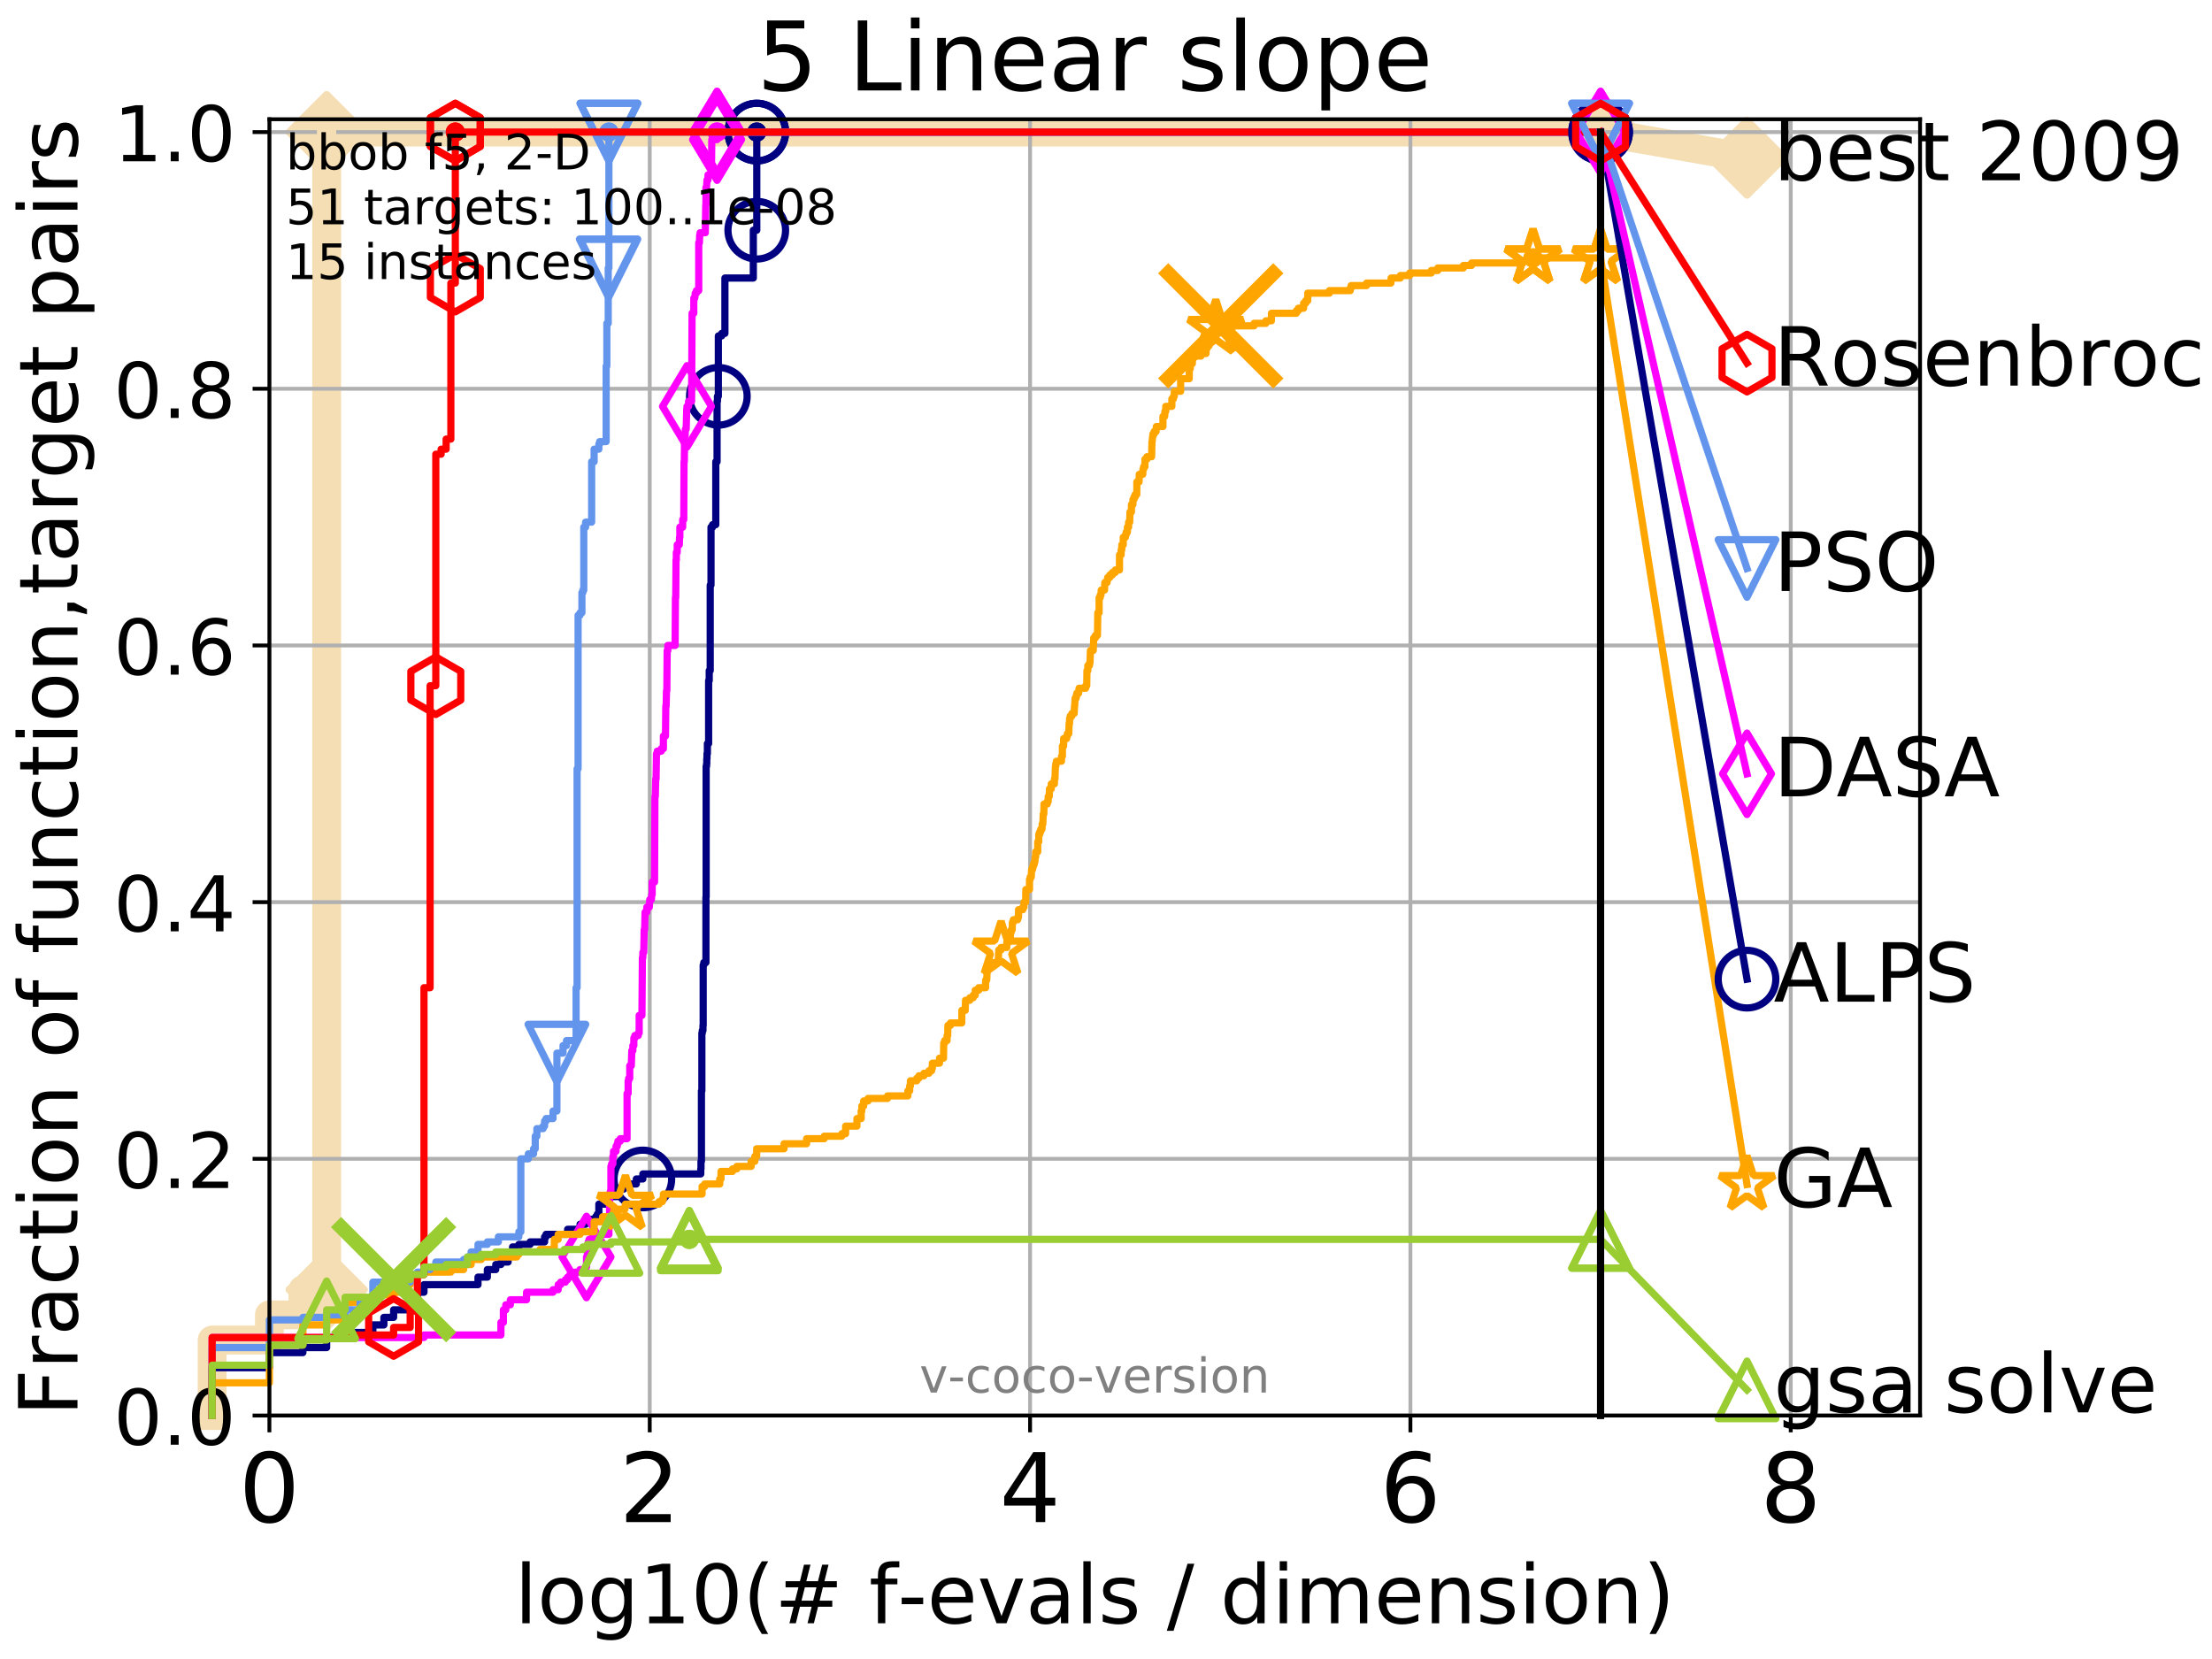 <?xml version="1.0" encoding="utf-8" standalone="no"?>
<!DOCTYPE svg PUBLIC "-//W3C//DTD SVG 1.1//EN"
  "http://www.w3.org/Graphics/SVG/1.1/DTD/svg11.dtd">
<!-- Created with matplotlib (http://matplotlib.org/) -->
<svg height="345.6pt" version="1.1" viewBox="0 0 460.8 345.6" width="460.8pt" xmlns="http://www.w3.org/2000/svg" xmlns:xlink="http://www.w3.org/1999/xlink">
 <defs>
  <style type="text/css">
*{stroke-linecap:butt;stroke-linejoin:round;}
  </style>
 </defs>
 <g id="figure_1">
  <g id="patch_1">
   <path d="M 0 345.6 
L 460.8 345.6 
L 460.8 0 
L 0 0 
z
" style="fill:#ffffff;"/>
  </g>
  <g id="axes_1">
   <g id="patch_2">
    <path d="M 56.12 294.88 
L 399.984 294.88 
L 399.984 24.84 
L 56.12 24.84 
z
" style="fill:#ffffff;"/>
   </g>
   <g id="line2d_1">
    <path d="M 44.194 294.88 
L 44.194 279.153 
L 56.12 279.153 
L 56.12 273.91 
L 63.096 273.91 
L 63.096 268.668 
L 68.046 268.668 
L 68.046 27.514 
L 333.43 27.514 
" style="fill:none;stroke:#f5deb3;stroke-linecap:square;stroke-width:6;"/>
   </g>
   <g id="line2d_2">
    <defs>
     <path d="M -0 7.778 
L 7.778 0 
L 0 -7.778 
L -7.778 -0 
z
" id="m05bec072cc" style="stroke:#f5deb3;stroke-linejoin:miter;stroke-width:1.5;"/>
    </defs>
    <g>
     <use style="fill:#f5deb3;stroke:#f5deb3;stroke-linejoin:miter;stroke-width:1.5;" x="68.046" xlink:href="#m05bec072cc" y="268.668"/>
     <use style="fill:#f5deb3;stroke:#f5deb3;stroke-linejoin:miter;stroke-width:1.5;" x="68.046" xlink:href="#m05bec072cc" y="268.668"/>
     <use style="fill:#f5deb3;stroke:#f5deb3;stroke-linejoin:miter;stroke-width:1.5;" x="68.046" xlink:href="#m05bec072cc" y="268.668"/>
     <use style="fill:#f5deb3;stroke:#f5deb3;stroke-linejoin:miter;stroke-width:1.5;" x="68.046" xlink:href="#m05bec072cc" y="27.514"/>
     <use style="fill:#f5deb3;stroke:#f5deb3;stroke-linejoin:miter;stroke-width:1.5;" x="68.046" xlink:href="#m05bec072cc" y="27.514"/>
     <use style="fill:#f5deb3;stroke:#f5deb3;stroke-linejoin:miter;stroke-width:1.5;" x="333.43" xlink:href="#m05bec072cc" y="27.514"/>
    </g>
   </g>
   <g id="line2d_3">
    <path style="fill:none;stroke:#f5deb3;stroke-linecap:square;stroke-width:6;"/>
    <g/>
   </g>
   <g id="line2d_4">
    <path d="M 333.43 27.514 
L 363.934 32.861 
" style="fill:none;stroke:#f5deb3;stroke-linecap:square;stroke-width:6;"/>
    <g>
     <use style="fill:#f5deb3;stroke:#f5deb3;stroke-linejoin:miter;stroke-width:1.5;" x="333.43" xlink:href="#m05bec072cc" y="27.514"/>
     <use style="fill:#f5deb3;stroke:#f5deb3;stroke-linejoin:miter;stroke-width:1.5;" x="363.934" xlink:href="#m05bec072cc" y="32.861"/>
    </g>
   </g>
   <g id="matplotlib.axis_1">
    <g id="xtick_1">
     <g id="line2d_5">
      <path clip-path="url(#p1c3b86c9ce)" d="M 56.12 294.88 
L 56.12 24.84 
" style="fill:none;stroke:#b0b0b0;stroke-linecap:square;stroke-width:0.8;"/>
     </g>
     <g id="line2d_6">
      <defs>
       <path d="M 0 0 
L 0 3.5 
" id="m4b618a94fd" style="stroke:#000000;stroke-width:0.8;"/>
      </defs>
      <g>
       <use style="stroke:#000000;stroke-width:0.8;" x="56.12" xlink:href="#m4b618a94fd" y="294.88"/>
      </g>
     </g>
     <g id="text_1">
      <!-- 0 -->
      <defs>
       <path d="M 31.781 66.406 
Q 24.172 66.406 20.328 58.906 
Q 16.5 51.422 16.5 36.375 
Q 16.5 21.391 20.328 13.891 
Q 24.172 6.391 31.781 6.391 
Q 39.453 6.391 43.281 13.891 
Q 47.125 21.391 47.125 36.375 
Q 47.125 51.422 43.281 58.906 
Q 39.453 66.406 31.781 66.406 
z
M 31.781 74.219 
Q 44.047 74.219 50.516 64.516 
Q 56.984 54.828 56.984 36.375 
Q 56.984 17.969 50.516 8.266 
Q 44.047 -1.422 31.781 -1.422 
Q 19.531 -1.422 13.062 8.266 
Q 6.594 17.969 6.594 36.375 
Q 6.594 54.828 13.062 64.516 
Q 19.531 74.219 31.781 74.219 
z
" id="DejaVuSans-30"/>
      </defs>
      <g transform="translate(49.758 317.077)scale(0.2 -0.2)">
       <use xlink:href="#DejaVuSans-30"/>
      </g>
     </g>
    </g>
    <g id="xtick_2">
     <g id="line2d_7">
      <path clip-path="url(#p1c3b86c9ce)" d="M 135.351 294.88 
L 135.351 24.84 
" style="fill:none;stroke:#b0b0b0;stroke-linecap:square;stroke-width:0.8;"/>
     </g>
     <g id="line2d_8">
      <g>
       <use style="stroke:#000000;stroke-width:0.8;" x="135.351" xlink:href="#m4b618a94fd" y="294.88"/>
      </g>
     </g>
     <g id="text_2">
      <!-- 2 -->
      <defs>
       <path d="M 19.188 8.297 
L 53.609 8.297 
L 53.609 0 
L 7.328 0 
L 7.328 8.297 
Q 12.938 14.109 22.625 23.891 
Q 32.328 33.688 34.812 36.531 
Q 39.547 41.844 41.422 45.531 
Q 43.312 49.219 43.312 52.781 
Q 43.312 58.594 39.234 62.25 
Q 35.156 65.922 28.609 65.922 
Q 23.969 65.922 18.812 64.312 
Q 13.672 62.703 7.812 59.422 
L 7.812 69.391 
Q 13.766 71.781 18.938 73 
Q 24.125 74.219 28.422 74.219 
Q 39.75 74.219 46.484 68.547 
Q 53.219 62.891 53.219 53.422 
Q 53.219 48.922 51.531 44.891 
Q 49.859 40.875 45.406 35.406 
Q 44.188 33.984 37.641 27.219 
Q 31.109 20.453 19.188 8.297 
z
" id="DejaVuSans-32"/>
      </defs>
      <g transform="translate(128.989 317.077)scale(0.2 -0.2)">
       <use xlink:href="#DejaVuSans-32"/>
      </g>
     </g>
    </g>
    <g id="xtick_3">
     <g id="line2d_9">
      <path clip-path="url(#p1c3b86c9ce)" d="M 214.583 294.88 
L 214.583 24.84 
" style="fill:none;stroke:#b0b0b0;stroke-linecap:square;stroke-width:0.8;"/>
     </g>
     <g id="line2d_10">
      <g>
       <use style="stroke:#000000;stroke-width:0.8;" x="214.583" xlink:href="#m4b618a94fd" y="294.88"/>
      </g>
     </g>
     <g id="text_3">
      <!-- 4 -->
      <defs>
       <path d="M 37.797 64.312 
L 12.891 25.391 
L 37.797 25.391 
z
M 35.203 72.906 
L 47.609 72.906 
L 47.609 25.391 
L 58.016 25.391 
L 58.016 17.188 
L 47.609 17.188 
L 47.609 0 
L 37.797 0 
L 37.797 17.188 
L 4.891 17.188 
L 4.891 26.703 
z
" id="DejaVuSans-34"/>
      </defs>
      <g transform="translate(208.22 317.077)scale(0.2 -0.2)">
       <use xlink:href="#DejaVuSans-34"/>
      </g>
     </g>
    </g>
    <g id="xtick_4">
     <g id="line2d_11">
      <path clip-path="url(#p1c3b86c9ce)" d="M 293.814 294.88 
L 293.814 24.84 
" style="fill:none;stroke:#b0b0b0;stroke-linecap:square;stroke-width:0.8;"/>
     </g>
     <g id="line2d_12">
      <g>
       <use style="stroke:#000000;stroke-width:0.8;" x="293.814" xlink:href="#m4b618a94fd" y="294.88"/>
      </g>
     </g>
     <g id="text_4">
      <!-- 6 -->
      <defs>
       <path d="M 33.016 40.375 
Q 26.375 40.375 22.484 35.828 
Q 18.609 31.297 18.609 23.391 
Q 18.609 15.531 22.484 10.953 
Q 26.375 6.391 33.016 6.391 
Q 39.656 6.391 43.531 10.953 
Q 47.406 15.531 47.406 23.391 
Q 47.406 31.297 43.531 35.828 
Q 39.656 40.375 33.016 40.375 
z
M 52.594 71.297 
L 52.594 62.312 
Q 48.875 64.062 45.094 64.984 
Q 41.312 65.922 37.594 65.922 
Q 27.828 65.922 22.672 59.328 
Q 17.531 52.734 16.797 39.406 
Q 19.672 43.656 24.016 45.922 
Q 28.375 48.188 33.594 48.188 
Q 44.578 48.188 50.953 41.516 
Q 57.328 34.859 57.328 23.391 
Q 57.328 12.156 50.688 5.359 
Q 44.047 -1.422 33.016 -1.422 
Q 20.359 -1.422 13.672 8.266 
Q 6.984 17.969 6.984 36.375 
Q 6.984 53.656 15.188 63.938 
Q 23.391 74.219 37.203 74.219 
Q 40.922 74.219 44.703 73.484 
Q 48.484 72.75 52.594 71.297 
z
" id="DejaVuSans-36"/>
      </defs>
      <g transform="translate(287.452 317.077)scale(0.2 -0.2)">
       <use xlink:href="#DejaVuSans-36"/>
      </g>
     </g>
    </g>
    <g id="xtick_5">
     <g id="line2d_13">
      <path clip-path="url(#p1c3b86c9ce)" d="M 373.045 294.88 
L 373.045 24.84 
" style="fill:none;stroke:#b0b0b0;stroke-linecap:square;stroke-width:0.8;"/>
     </g>
     <g id="line2d_14">
      <g>
       <use style="stroke:#000000;stroke-width:0.8;" x="373.045" xlink:href="#m4b618a94fd" y="294.88"/>
      </g>
     </g>
     <g id="text_5">
      <!-- 8 -->
      <defs>
       <path d="M 31.781 34.625 
Q 24.75 34.625 20.719 30.859 
Q 16.703 27.094 16.703 20.516 
Q 16.703 13.922 20.719 10.156 
Q 24.75 6.391 31.781 6.391 
Q 38.812 6.391 42.859 10.172 
Q 46.922 13.969 46.922 20.516 
Q 46.922 27.094 42.891 30.859 
Q 38.875 34.625 31.781 34.625 
z
M 21.922 38.812 
Q 15.578 40.375 12.031 44.719 
Q 8.5 49.078 8.5 55.328 
Q 8.5 64.062 14.719 69.141 
Q 20.953 74.219 31.781 74.219 
Q 42.672 74.219 48.875 69.141 
Q 55.078 64.062 55.078 55.328 
Q 55.078 49.078 51.531 44.719 
Q 48 40.375 41.703 38.812 
Q 48.828 37.156 52.797 32.312 
Q 56.781 27.484 56.781 20.516 
Q 56.781 9.906 50.312 4.234 
Q 43.844 -1.422 31.781 -1.422 
Q 19.734 -1.422 13.25 4.234 
Q 6.781 9.906 6.781 20.516 
Q 6.781 27.484 10.781 32.312 
Q 14.797 37.156 21.922 38.812 
z
M 18.312 54.391 
Q 18.312 48.734 21.844 45.562 
Q 25.391 42.391 31.781 42.391 
Q 38.141 42.391 41.719 45.562 
Q 45.312 48.734 45.312 54.391 
Q 45.312 60.062 41.719 63.234 
Q 38.141 66.406 31.781 66.406 
Q 25.391 66.406 21.844 63.234 
Q 18.312 60.062 18.312 54.391 
z
" id="DejaVuSans-38"/>
      </defs>
      <g transform="translate(366.683 317.077)scale(0.2 -0.2)">
       <use xlink:href="#DejaVuSans-38"/>
      </g>
     </g>
    </g>
    <g id="text_6">
     <!-- log10(# f-evals / dimension) -->
     <defs>
      <path d="M 9.422 75.984 
L 18.406 75.984 
L 18.406 0 
L 9.422 0 
z
" id="DejaVuSans-6c"/>
      <path d="M 30.609 48.391 
Q 23.391 48.391 19.188 42.75 
Q 14.984 37.109 14.984 27.297 
Q 14.984 17.484 19.156 11.844 
Q 23.344 6.203 30.609 6.203 
Q 37.797 6.203 41.984 11.859 
Q 46.188 17.531 46.188 27.297 
Q 46.188 37.016 41.984 42.703 
Q 37.797 48.391 30.609 48.391 
z
M 30.609 56 
Q 42.328 56 49.016 48.375 
Q 55.719 40.766 55.719 27.297 
Q 55.719 13.875 49.016 6.219 
Q 42.328 -1.422 30.609 -1.422 
Q 18.844 -1.422 12.172 6.219 
Q 5.516 13.875 5.516 27.297 
Q 5.516 40.766 12.172 48.375 
Q 18.844 56 30.609 56 
z
" id="DejaVuSans-6f"/>
      <path d="M 45.406 27.984 
Q 45.406 37.75 41.375 43.109 
Q 37.359 48.484 30.078 48.484 
Q 22.859 48.484 18.828 43.109 
Q 14.797 37.75 14.797 27.984 
Q 14.797 18.266 18.828 12.891 
Q 22.859 7.516 30.078 7.516 
Q 37.359 7.516 41.375 12.891 
Q 45.406 18.266 45.406 27.984 
z
M 54.391 6.781 
Q 54.391 -7.172 48.188 -13.984 
Q 42 -20.797 29.203 -20.797 
Q 24.469 -20.797 20.266 -20.094 
Q 16.062 -19.391 12.109 -17.922 
L 12.109 -9.188 
Q 16.062 -11.328 19.922 -12.344 
Q 23.781 -13.375 27.781 -13.375 
Q 36.625 -13.375 41.016 -8.766 
Q 45.406 -4.156 45.406 5.172 
L 45.406 9.625 
Q 42.625 4.781 38.281 2.391 
Q 33.938 0 27.875 0 
Q 17.828 0 11.672 7.656 
Q 5.516 15.328 5.516 27.984 
Q 5.516 40.672 11.672 48.328 
Q 17.828 56 27.875 56 
Q 33.938 56 38.281 53.609 
Q 42.625 51.219 45.406 46.391 
L 45.406 54.688 
L 54.391 54.688 
z
" id="DejaVuSans-67"/>
      <path d="M 12.406 8.297 
L 28.516 8.297 
L 28.516 63.922 
L 10.984 60.406 
L 10.984 69.391 
L 28.422 72.906 
L 38.281 72.906 
L 38.281 8.297 
L 54.391 8.297 
L 54.391 0 
L 12.406 0 
z
" id="DejaVuSans-31"/>
      <path d="M 31 75.875 
Q 24.469 64.656 21.281 53.656 
Q 18.109 42.672 18.109 31.391 
Q 18.109 20.125 21.312 9.062 
Q 24.516 -2 31 -13.188 
L 23.188 -13.188 
Q 15.875 -1.703 12.234 9.375 
Q 8.594 20.453 8.594 31.391 
Q 8.594 42.281 12.203 53.312 
Q 15.828 64.359 23.188 75.875 
z
" id="DejaVuSans-28"/>
      <path d="M 51.125 44 
L 36.922 44 
L 32.812 27.688 
L 47.125 27.688 
z
M 43.797 71.781 
L 38.719 51.516 
L 52.984 51.516 
L 58.109 71.781 
L 65.922 71.781 
L 60.891 51.516 
L 76.125 51.516 
L 76.125 44 
L 58.984 44 
L 54.984 27.688 
L 70.516 27.688 
L 70.516 20.219 
L 53.078 20.219 
L 48 0 
L 40.188 0 
L 45.219 20.219 
L 30.906 20.219 
L 25.875 0 
L 18.016 0 
L 23.094 20.219 
L 7.719 20.219 
L 7.719 27.688 
L 24.906 27.688 
L 29 44 
L 13.281 44 
L 13.281 51.516 
L 30.906 51.516 
L 35.891 71.781 
z
" id="DejaVuSans-23"/>
      <path id="DejaVuSans-20"/>
      <path d="M 37.109 75.984 
L 37.109 68.5 
L 28.516 68.5 
Q 23.688 68.5 21.797 66.547 
Q 19.922 64.594 19.922 59.516 
L 19.922 54.688 
L 34.719 54.688 
L 34.719 47.703 
L 19.922 47.703 
L 19.922 0 
L 10.891 0 
L 10.891 47.703 
L 2.297 47.703 
L 2.297 54.688 
L 10.891 54.688 
L 10.891 58.5 
Q 10.891 67.625 15.141 71.797 
Q 19.391 75.984 28.609 75.984 
z
" id="DejaVuSans-66"/>
      <path d="M 4.891 31.391 
L 31.203 31.391 
L 31.203 23.391 
L 4.891 23.391 
z
" id="DejaVuSans-2d"/>
      <path d="M 56.203 29.594 
L 56.203 25.203 
L 14.891 25.203 
Q 15.484 15.922 20.484 11.062 
Q 25.484 6.203 34.422 6.203 
Q 39.594 6.203 44.453 7.469 
Q 49.312 8.734 54.109 11.281 
L 54.109 2.781 
Q 49.266 0.734 44.188 -0.344 
Q 39.109 -1.422 33.891 -1.422 
Q 20.797 -1.422 13.156 6.188 
Q 5.516 13.812 5.516 26.812 
Q 5.516 40.234 12.766 48.109 
Q 20.016 56 32.328 56 
Q 43.359 56 49.781 48.891 
Q 56.203 41.797 56.203 29.594 
z
M 47.219 32.234 
Q 47.125 39.594 43.094 43.984 
Q 39.062 48.391 32.422 48.391 
Q 24.906 48.391 20.391 44.141 
Q 15.875 39.891 15.188 32.172 
z
" id="DejaVuSans-65"/>
      <path d="M 2.984 54.688 
L 12.5 54.688 
L 29.594 8.797 
L 46.688 54.688 
L 56.203 54.688 
L 35.688 0 
L 23.484 0 
z
" id="DejaVuSans-76"/>
      <path d="M 34.281 27.484 
Q 23.391 27.484 19.188 25 
Q 14.984 22.516 14.984 16.5 
Q 14.984 11.719 18.141 8.906 
Q 21.297 6.109 26.703 6.109 
Q 34.188 6.109 38.703 11.406 
Q 43.219 16.703 43.219 25.484 
L 43.219 27.484 
z
M 52.203 31.203 
L 52.203 0 
L 43.219 0 
L 43.219 8.297 
Q 40.141 3.328 35.547 0.953 
Q 30.953 -1.422 24.312 -1.422 
Q 15.922 -1.422 10.953 3.297 
Q 6 8.016 6 15.922 
Q 6 25.141 12.172 29.828 
Q 18.359 34.516 30.609 34.516 
L 43.219 34.516 
L 43.219 35.406 
Q 43.219 41.609 39.141 45 
Q 35.062 48.391 27.688 48.391 
Q 23 48.391 18.547 47.266 
Q 14.109 46.141 10.016 43.891 
L 10.016 52.203 
Q 14.938 54.109 19.578 55.047 
Q 24.219 56 28.609 56 
Q 40.484 56 46.344 49.844 
Q 52.203 43.703 52.203 31.203 
z
" id="DejaVuSans-61"/>
      <path d="M 44.281 53.078 
L 44.281 44.578 
Q 40.484 46.531 36.375 47.5 
Q 32.281 48.484 27.875 48.484 
Q 21.188 48.484 17.844 46.438 
Q 14.5 44.391 14.5 40.281 
Q 14.5 37.156 16.891 35.375 
Q 19.281 33.594 26.516 31.984 
L 29.594 31.297 
Q 39.156 29.25 43.188 25.516 
Q 47.219 21.781 47.219 15.094 
Q 47.219 7.469 41.188 3.016 
Q 35.156 -1.422 24.609 -1.422 
Q 20.219 -1.422 15.453 -0.562 
Q 10.688 0.297 5.422 2 
L 5.422 11.281 
Q 10.406 8.688 15.234 7.391 
Q 20.062 6.109 24.812 6.109 
Q 31.156 6.109 34.562 8.281 
Q 37.984 10.453 37.984 14.406 
Q 37.984 18.062 35.516 20.016 
Q 33.062 21.969 24.703 23.781 
L 21.578 24.516 
Q 13.234 26.266 9.516 29.906 
Q 5.812 33.547 5.812 39.891 
Q 5.812 47.609 11.281 51.797 
Q 16.75 56 26.812 56 
Q 31.781 56 36.172 55.266 
Q 40.578 54.547 44.281 53.078 
z
" id="DejaVuSans-73"/>
      <path d="M 25.391 72.906 
L 33.688 72.906 
L 8.297 -9.281 
L 0 -9.281 
z
" id="DejaVuSans-2f"/>
      <path d="M 45.406 46.391 
L 45.406 75.984 
L 54.391 75.984 
L 54.391 0 
L 45.406 0 
L 45.406 8.203 
Q 42.578 3.328 38.25 0.953 
Q 33.938 -1.422 27.875 -1.422 
Q 17.969 -1.422 11.734 6.484 
Q 5.516 14.406 5.516 27.297 
Q 5.516 40.188 11.734 48.094 
Q 17.969 56 27.875 56 
Q 33.938 56 38.25 53.625 
Q 42.578 51.266 45.406 46.391 
z
M 14.797 27.297 
Q 14.797 17.391 18.875 11.75 
Q 22.953 6.109 30.078 6.109 
Q 37.203 6.109 41.297 11.75 
Q 45.406 17.391 45.406 27.297 
Q 45.406 37.203 41.297 42.844 
Q 37.203 48.484 30.078 48.484 
Q 22.953 48.484 18.875 42.844 
Q 14.797 37.203 14.797 27.297 
z
" id="DejaVuSans-64"/>
      <path d="M 9.422 54.688 
L 18.406 54.688 
L 18.406 0 
L 9.422 0 
z
M 9.422 75.984 
L 18.406 75.984 
L 18.406 64.594 
L 9.422 64.594 
z
" id="DejaVuSans-69"/>
      <path d="M 52 44.188 
Q 55.375 50.25 60.062 53.125 
Q 64.75 56 71.094 56 
Q 79.641 56 84.281 50.016 
Q 88.922 44.047 88.922 33.016 
L 88.922 0 
L 79.891 0 
L 79.891 32.719 
Q 79.891 40.578 77.094 44.375 
Q 74.312 48.188 68.609 48.188 
Q 61.625 48.188 57.562 43.547 
Q 53.516 38.922 53.516 30.906 
L 53.516 0 
L 44.484 0 
L 44.484 32.719 
Q 44.484 40.625 41.703 44.406 
Q 38.922 48.188 33.109 48.188 
Q 26.219 48.188 22.156 43.531 
Q 18.109 38.875 18.109 30.906 
L 18.109 0 
L 9.078 0 
L 9.078 54.688 
L 18.109 54.688 
L 18.109 46.188 
Q 21.188 51.219 25.484 53.609 
Q 29.781 56 35.688 56 
Q 41.656 56 45.828 52.969 
Q 50 49.953 52 44.188 
z
" id="DejaVuSans-6d"/>
      <path d="M 54.891 33.016 
L 54.891 0 
L 45.906 0 
L 45.906 32.719 
Q 45.906 40.484 42.875 44.328 
Q 39.844 48.188 33.797 48.188 
Q 26.516 48.188 22.312 43.547 
Q 18.109 38.922 18.109 30.906 
L 18.109 0 
L 9.078 0 
L 9.078 54.688 
L 18.109 54.688 
L 18.109 46.188 
Q 21.344 51.125 25.703 53.562 
Q 30.078 56 35.797 56 
Q 45.219 56 50.047 50.172 
Q 54.891 44.344 54.891 33.016 
z
" id="DejaVuSans-6e"/>
      <path d="M 8.016 75.875 
L 15.828 75.875 
Q 23.141 64.359 26.781 53.312 
Q 30.422 42.281 30.422 31.391 
Q 30.422 20.453 26.781 9.375 
Q 23.141 -1.703 15.828 -13.188 
L 8.016 -13.188 
Q 14.5 -2 17.703 9.062 
Q 20.906 20.125 20.906 31.391 
Q 20.906 42.672 17.703 53.656 
Q 14.5 64.656 8.016 75.875 
z
" id="DejaVuSans-29"/>
     </defs>
     <g transform="translate(107.211 338.154)scale(0.17 -0.17)">
      <use xlink:href="#DejaVuSans-6c"/>
      <use x="27.783" xlink:href="#DejaVuSans-6f"/>
      <use x="88.965" xlink:href="#DejaVuSans-67"/>
      <use x="152.441" xlink:href="#DejaVuSans-31"/>
      <use x="216.064" xlink:href="#DejaVuSans-30"/>
      <use x="279.688" xlink:href="#DejaVuSans-28"/>
      <use x="318.701" xlink:href="#DejaVuSans-23"/>
      <use x="402.49" xlink:href="#DejaVuSans-20"/>
      <use x="434.277" xlink:href="#DejaVuSans-66"/>
      <use x="469.404" xlink:href="#DejaVuSans-2d"/>
      <use x="505.488" xlink:href="#DejaVuSans-65"/>
      <use x="567.012" xlink:href="#DejaVuSans-76"/>
      <use x="626.191" xlink:href="#DejaVuSans-61"/>
      <use x="687.471" xlink:href="#DejaVuSans-6c"/>
      <use x="715.254" xlink:href="#DejaVuSans-73"/>
      <use x="767.354" xlink:href="#DejaVuSans-20"/>
      <use x="799.141" xlink:href="#DejaVuSans-2f"/>
      <use x="832.832" xlink:href="#DejaVuSans-20"/>
      <use x="864.619" xlink:href="#DejaVuSans-64"/>
      <use x="928.096" xlink:href="#DejaVuSans-69"/>
      <use x="955.879" xlink:href="#DejaVuSans-6d"/>
      <use x="1053.291" xlink:href="#DejaVuSans-65"/>
      <use x="1114.814" xlink:href="#DejaVuSans-6e"/>
      <use x="1178.193" xlink:href="#DejaVuSans-73"/>
      <use x="1230.293" xlink:href="#DejaVuSans-69"/>
      <use x="1258.076" xlink:href="#DejaVuSans-6f"/>
      <use x="1319.258" xlink:href="#DejaVuSans-6e"/>
      <use x="1382.637" xlink:href="#DejaVuSans-29"/>
     </g>
    </g>
   </g>
   <g id="matplotlib.axis_2">
    <g id="ytick_1">
     <g id="line2d_15">
      <path clip-path="url(#p1c3b86c9ce)" d="M 56.12 294.88 
L 399.984 294.88 
" style="fill:none;stroke:#b0b0b0;stroke-linecap:square;stroke-width:0.8;"/>
     </g>
     <g id="line2d_16">
      <defs>
       <path d="M 0 0 
L -3.5 0 
" id="mbe6c550a79" style="stroke:#000000;stroke-width:0.8;"/>
      </defs>
      <g>
       <use style="stroke:#000000;stroke-width:0.8;" x="56.12" xlink:href="#mbe6c550a79" y="294.88"/>
      </g>
     </g>
     <g id="text_7">
      <!-- 0.0 -->
      <defs>
       <path d="M 10.688 12.406 
L 21 12.406 
L 21 0 
L 10.688 0 
z
" id="DejaVuSans-2e"/>
      </defs>
      <g transform="translate(23.675 300.959)scale(0.16 -0.16)">
       <use xlink:href="#DejaVuSans-30"/>
       <use x="63.623" xlink:href="#DejaVuSans-2e"/>
       <use x="95.41" xlink:href="#DejaVuSans-30"/>
      </g>
     </g>
    </g>
    <g id="ytick_2">
     <g id="line2d_17">
      <path clip-path="url(#p1c3b86c9ce)" d="M 56.12 241.407 
L 399.984 241.407 
" style="fill:none;stroke:#b0b0b0;stroke-linecap:square;stroke-width:0.8;"/>
     </g>
     <g id="line2d_18">
      <g>
       <use style="stroke:#000000;stroke-width:0.8;" x="56.12" xlink:href="#mbe6c550a79" y="241.407"/>
      </g>
     </g>
     <g id="text_8">
      <!-- 0.2 -->
      <g transform="translate(23.675 247.485)scale(0.16 -0.16)">
       <use xlink:href="#DejaVuSans-30"/>
       <use x="63.623" xlink:href="#DejaVuSans-2e"/>
       <use x="95.41" xlink:href="#DejaVuSans-32"/>
      </g>
     </g>
    </g>
    <g id="ytick_3">
     <g id="line2d_19">
      <path clip-path="url(#p1c3b86c9ce)" d="M 56.12 187.933 
L 399.984 187.933 
" style="fill:none;stroke:#b0b0b0;stroke-linecap:square;stroke-width:0.8;"/>
     </g>
     <g id="line2d_20">
      <g>
       <use style="stroke:#000000;stroke-width:0.8;" x="56.12" xlink:href="#mbe6c550a79" y="187.933"/>
      </g>
     </g>
     <g id="text_9">
      <!-- 0.4 -->
      <g transform="translate(23.675 194.012)scale(0.16 -0.16)">
       <use xlink:href="#DejaVuSans-30"/>
       <use x="63.623" xlink:href="#DejaVuSans-2e"/>
       <use x="95.41" xlink:href="#DejaVuSans-34"/>
      </g>
     </g>
    </g>
    <g id="ytick_4">
     <g id="line2d_21">
      <path clip-path="url(#p1c3b86c9ce)" d="M 56.12 134.46 
L 399.984 134.46 
" style="fill:none;stroke:#b0b0b0;stroke-linecap:square;stroke-width:0.8;"/>
     </g>
     <g id="line2d_22">
      <g>
       <use style="stroke:#000000;stroke-width:0.8;" x="56.12" xlink:href="#mbe6c550a79" y="134.46"/>
      </g>
     </g>
     <g id="text_10">
      <!-- 0.6 -->
      <g transform="translate(23.675 140.539)scale(0.16 -0.16)">
       <use xlink:href="#DejaVuSans-30"/>
       <use x="63.623" xlink:href="#DejaVuSans-2e"/>
       <use x="95.41" xlink:href="#DejaVuSans-36"/>
      </g>
     </g>
    </g>
    <g id="ytick_5">
     <g id="line2d_23">
      <path clip-path="url(#p1c3b86c9ce)" d="M 56.12 80.987 
L 399.984 80.987 
" style="fill:none;stroke:#b0b0b0;stroke-linecap:square;stroke-width:0.8;"/>
     </g>
     <g id="line2d_24">
      <g>
       <use style="stroke:#000000;stroke-width:0.8;" x="56.12" xlink:href="#mbe6c550a79" y="80.987"/>
      </g>
     </g>
     <g id="text_11">
      <!-- 0.8 -->
      <g transform="translate(23.675 87.066)scale(0.16 -0.16)">
       <use xlink:href="#DejaVuSans-30"/>
       <use x="63.623" xlink:href="#DejaVuSans-2e"/>
       <use x="95.41" xlink:href="#DejaVuSans-38"/>
      </g>
     </g>
    </g>
    <g id="ytick_6">
     <g id="line2d_25">
      <path clip-path="url(#p1c3b86c9ce)" d="M 56.12 27.514 
L 399.984 27.514 
" style="fill:none;stroke:#b0b0b0;stroke-linecap:square;stroke-width:0.8;"/>
     </g>
     <g id="line2d_26">
      <g>
       <use style="stroke:#000000;stroke-width:0.8;" x="56.12" xlink:href="#mbe6c550a79" y="27.514"/>
      </g>
     </g>
     <g id="text_12">
      <!-- 1.0 -->
      <g transform="translate(23.675 33.592)scale(0.16 -0.16)">
       <use xlink:href="#DejaVuSans-31"/>
       <use x="63.623" xlink:href="#DejaVuSans-2e"/>
       <use x="95.41" xlink:href="#DejaVuSans-30"/>
      </g>
     </g>
    </g>
    <g id="text_13">
     <!-- Fraction of function,target pairs -->
     <defs>
      <path d="M 9.812 72.906 
L 51.703 72.906 
L 51.703 64.594 
L 19.672 64.594 
L 19.672 43.109 
L 48.578 43.109 
L 48.578 34.812 
L 19.672 34.812 
L 19.672 0 
L 9.812 0 
z
" id="DejaVuSans-46"/>
      <path d="M 41.109 46.297 
Q 39.594 47.172 37.812 47.578 
Q 36.031 48 33.891 48 
Q 26.266 48 22.188 43.047 
Q 18.109 38.094 18.109 28.812 
L 18.109 0 
L 9.078 0 
L 9.078 54.688 
L 18.109 54.688 
L 18.109 46.188 
Q 20.953 51.172 25.484 53.578 
Q 30.031 56 36.531 56 
Q 37.453 56 38.578 55.875 
Q 39.703 55.766 41.062 55.516 
z
" id="DejaVuSans-72"/>
      <path d="M 48.781 52.594 
L 48.781 44.188 
Q 44.969 46.297 41.141 47.344 
Q 37.312 48.391 33.406 48.391 
Q 24.656 48.391 19.812 42.844 
Q 14.984 37.312 14.984 27.297 
Q 14.984 17.281 19.812 11.734 
Q 24.656 6.203 33.406 6.203 
Q 37.312 6.203 41.141 7.25 
Q 44.969 8.297 48.781 10.406 
L 48.781 2.094 
Q 45.016 0.344 40.984 -0.531 
Q 36.969 -1.422 32.422 -1.422 
Q 20.062 -1.422 12.781 6.344 
Q 5.516 14.109 5.516 27.297 
Q 5.516 40.672 12.859 48.328 
Q 20.219 56 33.016 56 
Q 37.156 56 41.109 55.141 
Q 45.062 54.297 48.781 52.594 
z
" id="DejaVuSans-63"/>
      <path d="M 18.312 70.219 
L 18.312 54.688 
L 36.812 54.688 
L 36.812 47.703 
L 18.312 47.703 
L 18.312 18.016 
Q 18.312 11.328 20.141 9.422 
Q 21.969 7.516 27.594 7.516 
L 36.812 7.516 
L 36.812 0 
L 27.594 0 
Q 17.188 0 13.234 3.875 
Q 9.281 7.766 9.281 18.016 
L 9.281 47.703 
L 2.688 47.703 
L 2.688 54.688 
L 9.281 54.688 
L 9.281 70.219 
z
" id="DejaVuSans-74"/>
      <path d="M 8.5 21.578 
L 8.5 54.688 
L 17.484 54.688 
L 17.484 21.922 
Q 17.484 14.156 20.5 10.266 
Q 23.531 6.391 29.594 6.391 
Q 36.859 6.391 41.078 11.031 
Q 45.312 15.672 45.312 23.688 
L 45.312 54.688 
L 54.297 54.688 
L 54.297 0 
L 45.312 0 
L 45.312 8.406 
Q 42.047 3.422 37.719 1 
Q 33.406 -1.422 27.688 -1.422 
Q 18.266 -1.422 13.375 4.438 
Q 8.5 10.297 8.5 21.578 
z
M 31.109 56 
z
" id="DejaVuSans-75"/>
      <path d="M 11.719 12.406 
L 22.016 12.406 
L 22.016 4 
L 14.016 -11.625 
L 7.719 -11.625 
L 11.719 4 
z
" id="DejaVuSans-2c"/>
      <path d="M 18.109 8.203 
L 18.109 -20.797 
L 9.078 -20.797 
L 9.078 54.688 
L 18.109 54.688 
L 18.109 46.391 
Q 20.953 51.266 25.266 53.625 
Q 29.594 56 35.594 56 
Q 45.562 56 51.781 48.094 
Q 58.016 40.188 58.016 27.297 
Q 58.016 14.406 51.781 6.484 
Q 45.562 -1.422 35.594 -1.422 
Q 29.594 -1.422 25.266 0.953 
Q 20.953 3.328 18.109 8.203 
z
M 48.688 27.297 
Q 48.688 37.203 44.609 42.844 
Q 40.531 48.484 33.406 48.484 
Q 26.266 48.484 22.188 42.844 
Q 18.109 37.203 18.109 27.297 
Q 18.109 17.391 22.188 11.75 
Q 26.266 6.109 33.406 6.109 
Q 40.531 6.109 44.609 11.75 
Q 48.688 17.391 48.688 27.297 
z
" id="DejaVuSans-70"/>
     </defs>
     <g transform="translate(16.14 294.999)rotate(-90)scale(0.17 -0.17)">
      <use xlink:href="#DejaVuSans-46"/>
      <use x="57.41" xlink:href="#DejaVuSans-72"/>
      <use x="98.523" xlink:href="#DejaVuSans-61"/>
      <use x="159.803" xlink:href="#DejaVuSans-63"/>
      <use x="214.783" xlink:href="#DejaVuSans-74"/>
      <use x="253.992" xlink:href="#DejaVuSans-69"/>
      <use x="281.775" xlink:href="#DejaVuSans-6f"/>
      <use x="342.957" xlink:href="#DejaVuSans-6e"/>
      <use x="406.336" xlink:href="#DejaVuSans-20"/>
      <use x="438.123" xlink:href="#DejaVuSans-6f"/>
      <use x="499.305" xlink:href="#DejaVuSans-66"/>
      <use x="534.51" xlink:href="#DejaVuSans-20"/>
      <use x="566.297" xlink:href="#DejaVuSans-66"/>
      <use x="601.502" xlink:href="#DejaVuSans-75"/>
      <use x="664.881" xlink:href="#DejaVuSans-6e"/>
      <use x="728.26" xlink:href="#DejaVuSans-63"/>
      <use x="783.24" xlink:href="#DejaVuSans-74"/>
      <use x="822.449" xlink:href="#DejaVuSans-69"/>
      <use x="850.232" xlink:href="#DejaVuSans-6f"/>
      <use x="911.414" xlink:href="#DejaVuSans-6e"/>
      <use x="974.793" xlink:href="#DejaVuSans-2c"/>
      <use x="1006.58" xlink:href="#DejaVuSans-74"/>
      <use x="1045.789" xlink:href="#DejaVuSans-61"/>
      <use x="1107.068" xlink:href="#DejaVuSans-72"/>
      <use x="1148.166" xlink:href="#DejaVuSans-67"/>
      <use x="1211.643" xlink:href="#DejaVuSans-65"/>
      <use x="1273.166" xlink:href="#DejaVuSans-74"/>
      <use x="1312.375" xlink:href="#DejaVuSans-20"/>
      <use x="1344.162" xlink:href="#DejaVuSans-70"/>
      <use x="1407.639" xlink:href="#DejaVuSans-61"/>
      <use x="1468.918" xlink:href="#DejaVuSans-69"/>
      <use x="1496.701" xlink:href="#DejaVuSans-72"/>
      <use x="1537.814" xlink:href="#DejaVuSans-73"/>
     </g>
    </g>
   </g>
   <g id="line2d_27">
    <defs>
     <path d="M 0 1.5 
C 0.398 1.5 0.779 1.342 1.061 1.061 
C 1.342 0.779 1.5 0.398 1.5 0 
C 1.5 -0.398 1.342 -0.779 1.061 -1.061 
C 0.779 -1.342 0.398 -1.5 0 -1.5 
C -0.398 -1.5 -0.779 -1.342 -1.061 -1.061 
C -1.342 -0.779 -1.5 -0.398 -1.5 0 
C -1.5 0.398 -1.342 0.779 -1.061 1.061 
C -0.779 1.342 -0.398 1.5 0 1.5 
z
" id="m0187057a0c" style="stroke:#f5deb3;"/>
    </defs>
    <g>
     <use style="fill:#f5deb3;stroke:#f5deb3;" x="68.046" xlink:href="#m0187057a0c" y="27.514"/>
     <use style="fill:#f5deb3;stroke:#f5deb3;" x="68.046" xlink:href="#m0187057a0c" y="27.514"/>
    </g>
   </g>
   <g id="line2d_28">
    <defs>
     <path d="M 0 1.5 
C 0.398 1.5 0.779 1.342 1.061 1.061 
C 1.342 0.779 1.5 0.398 1.5 0 
C 1.5 -0.398 1.342 -0.779 1.061 -1.061 
C 0.779 -1.342 0.398 -1.5 0 -1.5 
C -0.398 -1.5 -0.779 -1.342 -1.061 -1.061 
C -1.342 -0.779 -1.5 -0.398 -1.5 0 
C -1.5 0.398 -1.342 0.779 -1.061 1.061 
C -0.779 1.342 -0.398 1.5 0 1.5 
z
" id="m156cf3b8b8" style="stroke:#000080;"/>
    </defs>
    <g>
     <use style="fill:#000080;stroke:#000080;" x="157.65" xlink:href="#m156cf3b8b8" y="27.514"/>
     <use style="fill:#000080;stroke:#000080;" x="157.65" xlink:href="#m156cf3b8b8" y="27.514"/>
    </g>
   </g>
   <g id="line2d_29">
    <path d="M 44.194 294.88 
L 44.194 284.919 
L 56.12 284.919 
L 56.12 281.774 
L 63.096 281.774 
L 63.096 280.725 
L 68.046 280.725 
L 68.046 278.628 
L 71.885 278.628 
L 71.885 277.58 
L 77.674 277.58 
L 77.674 276.007 
L 79.971 276.007 
L 79.971 274.434 
L 81.997 274.434 
L 81.997 272.862 
L 85.45 272.862 
L 85.45 271.289 
L 86.947 271.289 
L 86.947 269.192 
L 88.324 269.192 
L 88.324 267.619 
L 99.575 267.619 
L 99.575 266.046 
L 101.525 266.046 
L 101.525 264.474 
L 103.276 264.474 
L 103.276 263.425 
L 104.351 263.425 
L 104.351 262.901 
L 105.848 262.901 
L 105.848 261.328 
L 106.32 261.328 
L 106.32 260.804 
L 106.779 260.804 
L 106.779 259.755 
L 108.086 259.755 
L 108.086 259.231 
L 110.436 259.231 
L 110.436 258.707 
L 113.45 258.707 
L 113.45 257.658 
L 113.755 257.658 
L 113.755 257.134 
L 118.245 257.134 
L 118.245 256.086 
L 120.831 256.086 
L 120.831 255.037 
L 121.991 255.037 
L 121.991 253.989 
L 124.101 253.989 
L 124.101 253.464 
L 124.428 253.464 
L 124.428 252.94 
L 124.75 252.94 
L 124.75 250.843 
L 126.705 250.843 
L 126.705 249.27 
L 128.589 249.27 
L 128.589 247.698 
L 129.937 247.698 
L 129.937 247.173 
L 130.966 247.173 
L 130.966 246.649 
L 132.555 246.649 
L 132.555 245.601 
L 133.917 245.601 
L 133.917 244.552 
L 145.982 244.552 
L 145.982 243.504 
L 146.028 243.504 
L 146.028 241.931 
L 146.121 241.931 
L 146.121 227.252 
L 146.212 227.252 
L 146.212 215.194 
L 146.304 215.194 
L 146.304 214.67 
L 146.44 214.67 
L 146.44 213.622 
L 146.485 213.622 
L 146.485 201.04 
L 146.619 201.04 
L 146.619 200.515 
L 147.06 200.515 
L 147.06 186.885 
L 147.104 186.885 
L 147.104 159.624 
L 147.191 159.624 
L 147.191 159.1 
L 147.234 159.1 
L 147.234 158.051 
L 147.277 158.051 
L 147.277 157.003 
L 147.363 157.003 
L 147.363 154.906 
L 147.618 154.906 
L 147.618 141.8 
L 147.744 141.8 
L 147.744 139.703 
L 147.952 139.703 
L 147.952 121.878 
L 148.116 121.878 
L 148.116 109.821 
L 148.441 109.821 
L 148.441 109.296 
L 149.111 109.296 
L 149.111 96.19 
L 149.38 96.19 
L 149.38 83.608 
L 149.456 83.608 
L 149.456 82.56 
L 149.644 82.56 
L 149.644 69.978 
L 150.342 69.978 
L 150.342 69.453 
L 151.012 69.453 
L 151.012 57.92 
L 156.93 57.92 
L 156.93 47.959 
L 157.65 47.959 
L 157.65 27.514 
L 333.43 27.514 
" style="fill:none;stroke:#000080;stroke-linecap:square;stroke-width:1.5;"/>
   </g>
   <g id="line2d_30">
    <defs>
     <path d="M 0 6 
C 1.591 6 3.117 5.368 4.243 4.243 
C 5.368 3.117 6 1.591 6 0 
C 6 -1.591 5.368 -3.117 4.243 -4.243 
C 3.117 -5.368 1.591 -6 0 -6 
C -1.591 -6 -3.117 -5.368 -4.243 -4.243 
C -5.368 -3.117 -6 -1.591 -6 0 
C -6 1.591 -5.368 3.117 -4.243 4.243 
C -3.117 5.368 -1.591 6 0 6 
z
" id="m775979ce8d" style="stroke:#000080;stroke-width:1.5;"/>
    </defs>
    <g>
     <use style="fill-opacity:0;stroke:#000080;stroke-width:1.5;" x="133.917" xlink:href="#m775979ce8d" y="245.601"/>
     <use style="fill-opacity:0;stroke:#000080;stroke-width:1.5;" x="149.644" xlink:href="#m775979ce8d" y="82.56"/>
     <use style="fill-opacity:0;stroke:#000080;stroke-width:1.5;" x="157.65" xlink:href="#m775979ce8d" y="47.959"/>
     <use style="fill-opacity:0;stroke:#000080;stroke-width:1.5;" x="157.65" xlink:href="#m775979ce8d" y="27.514"/>
     <use style="fill-opacity:0;stroke:#000080;stroke-width:1.5;" x="157.65" xlink:href="#m775979ce8d" y="27.514"/>
     <use style="fill-opacity:0;stroke:#000080;stroke-width:1.5;" x="333.43" xlink:href="#m775979ce8d" y="27.514"/>
    </g>
   </g>
   <g id="line2d_31">
    <path style="fill:none;stroke:#000080;stroke-linecap:square;stroke-width:1.5;"/>
    <g/>
   </g>
   <g id="line2d_32">
    <defs>
     <path d="M 0 1.5 
C 0.398 1.5 0.779 1.342 1.061 1.061 
C 1.342 0.779 1.5 0.398 1.5 0 
C 1.5 -0.398 1.342 -0.779 1.061 -1.061 
C 0.779 -1.342 0.398 -1.5 0 -1.5 
C -0.398 -1.5 -0.779 -1.342 -1.061 -1.061 
C -1.342 -0.779 -1.5 -0.398 -1.5 0 
C -1.5 0.398 -1.342 0.779 -1.061 1.061 
C -0.779 1.342 -0.398 1.5 0 1.5 
z
" id="mf72c1d720c" style="stroke:#ff00ff;"/>
    </defs>
    <g>
     <use style="fill:#ff00ff;stroke:#ff00ff;" x="149.38" xlink:href="#mf72c1d720c" y="27.514"/>
     <use style="fill:#ff00ff;stroke:#ff00ff;" x="149.38" xlink:href="#mf72c1d720c" y="27.514"/>
    </g>
   </g>
   <g id="line2d_33">
    <path d="M 44.194 294.88 
L 44.194 278.628 
L 88.324 278.628 
L 88.324 278.104 
L 104.351 278.104 
L 104.351 275.483 
L 104.865 275.483 
L 104.865 272.862 
L 105.364 272.862 
L 105.364 271.813 
L 106.32 271.813 
L 106.32 270.765 
L 109.688 270.765 
L 109.688 269.192 
L 115.201 269.192 
L 115.201 268.668 
L 116.277 268.668 
L 116.277 267.619 
L 116.791 267.619 
L 116.791 267.095 
L 117.774 267.095 
L 117.774 266.571 
L 118.245 266.571 
L 118.245 266.046 
L 118.704 266.046 
L 118.704 265.522 
L 119.8 265.522 
L 119.8 264.998 
L 120.831 264.998 
L 120.831 264.474 
L 121.991 264.474 
L 121.991 263.949 
L 122.177 263.949 
L 122.177 261.852 
L 122.361 261.852 
L 122.361 260.804 
L 122.543 260.804 
L 122.543 258.707 
L 122.723 258.707 
L 122.723 258.183 
L 123.426 258.183 
L 123.426 257.658 
L 123.597 257.658 
L 123.597 257.134 
L 126.847 257.134 
L 126.847 253.464 
L 126.987 253.464 
L 126.987 248.746 
L 127.127 248.746 
L 127.127 248.222 
L 127.265 248.222 
L 127.265 242.979 
L 127.402 242.979 
L 127.402 242.455 
L 127.673 242.455 
L 127.673 240.882 
L 127.807 240.882 
L 127.807 239.834 
L 128.332 239.834 
L 128.332 238.785 
L 128.589 238.785 
L 128.589 238.261 
L 128.716 238.261 
L 128.716 237.737 
L 129.215 237.737 
L 129.215 237.213 
L 130.63 237.213 
L 130.63 227.776 
L 130.855 227.776 
L 130.855 225.155 
L 130.966 225.155 
L 130.966 224.631 
L 131.187 224.631 
L 131.187 222.01 
L 131.512 222.01 
L 131.619 218.864 
L 131.832 218.864 
L 131.832 217.816 
L 132.042 217.816 
L 132.042 216.243 
L 132.249 216.243 
L 132.249 215.719 
L 132.955 215.719 
L 132.955 215.194 
L 133.152 215.194 
L 133.152 211.525 
L 133.729 211.525 
L 133.823 199.467 
L 133.917 199.467 
L 133.917 198.418 
L 134.103 198.418 
L 134.195 193.7 
L 134.287 193.7 
L 134.378 190.03 
L 134.738 190.03 
L 134.738 188.982 
L 135.265 188.982 
L 135.351 187.409 
L 135.692 187.409 
L 135.776 186.361 
L 135.86 186.361 
L 135.86 183.739 
L 136.354 183.739 
L 136.435 165.915 
L 136.515 165.915 
L 136.596 162.245 
L 136.675 162.245 
L 136.755 157.003 
L 136.913 157.003 
L 136.913 156.479 
L 137.756 156.479 
L 137.756 155.954 
L 138.199 155.954 
L 138.199 153.333 
L 138.631 153.333 
L 138.702 147.042 
L 138.773 147.042 
L 138.843 143.897 
L 138.913 143.897 
L 138.983 135.509 
L 139.122 135.509 
L 139.122 134.46 
L 140.642 134.46 
L 140.705 124.499 
L 140.768 124.499 
L 140.83 116.636 
L 140.893 116.636 
L 140.893 115.063 
L 141.079 115.063 
L 141.079 113.49 
L 141.505 113.49 
L 141.565 111.918 
L 141.625 111.918 
L 141.625 109.821 
L 142.212 109.821 
L 142.212 108.248 
L 142.442 108.248 
L 142.499 96.19 
L 142.555 96.19 
L 142.612 90.948 
L 142.724 90.948 
L 142.78 89.375 
L 142.947 89.375 
L 143.057 85.181 
L 143.112 85.181 
L 143.112 84.657 
L 143.438 84.657 
L 143.438 83.608 
L 144.071 83.608 
L 144.174 65.259 
L 144.531 65.259 
L 144.531 62.114 
L 144.732 62.114 
L 144.831 61.066 
L 145.077 61.066 
L 145.077 60.541 
L 145.559 60.541 
L 145.559 50.581 
L 145.701 50.581 
L 145.749 49.008 
L 145.842 49.008 
L 145.842 48.484 
L 146.929 48.484 
L 147.017 42.717 
L 147.06 42.717 
L 147.06 39.047 
L 147.191 39.047 
L 147.277 37.474 
L 147.491 37.474 
L 147.491 36.426 
L 148.198 36.426 
L 148.279 29.086 
L 149.38 29.086 
L 149.38 27.514 
L 333.43 27.514 
L 333.43 27.514 
" style="fill:none;stroke:#ff00ff;stroke-linecap:square;stroke-width:1.5;"/>
   </g>
   <g id="line2d_34">
    <defs>
     <path d="M -0 8.485 
L 5.091 0 
L 0 -8.485 
L -5.091 -0 
z
" id="m8405f48b4d" style="stroke:#ff00ff;stroke-linejoin:miter;stroke-width:1.5;"/>
    </defs>
    <g>
     <use style="fill-opacity:0;stroke:#ff00ff;stroke-linejoin:miter;stroke-width:1.5;" x="122.177" xlink:href="#m8405f48b4d" y="261.852"/>
     <use style="fill-opacity:0;stroke:#ff00ff;stroke-linejoin:miter;stroke-width:1.5;" x="143.112" xlink:href="#m8405f48b4d" y="84.657"/>
     <use style="fill-opacity:0;stroke:#ff00ff;stroke-linejoin:miter;stroke-width:1.5;" x="149.38" xlink:href="#m8405f48b4d" y="29.086"/>
     <use style="fill-opacity:0;stroke:#ff00ff;stroke-linejoin:miter;stroke-width:1.5;" x="149.38" xlink:href="#m8405f48b4d" y="27.514"/>
     <use style="fill-opacity:0;stroke:#ff00ff;stroke-linejoin:miter;stroke-width:1.5;" x="149.38" xlink:href="#m8405f48b4d" y="27.514"/>
     <use style="fill-opacity:0;stroke:#ff00ff;stroke-linejoin:miter;stroke-width:1.5;" x="333.43" xlink:href="#m8405f48b4d" y="27.514"/>
    </g>
   </g>
   <g id="line2d_35">
    <path style="fill:none;stroke:#ff00ff;stroke-linecap:square;stroke-width:1.5;"/>
    <g/>
   </g>
   <g id="line2d_36">
    <defs>
     <path d="M 0 1.5 
C 0.398 1.5 0.779 1.342 1.061 1.061 
C 1.342 0.779 1.5 0.398 1.5 0 
C 1.5 -0.398 1.342 -0.779 1.061 -1.061 
C 0.779 -1.342 0.398 -1.5 0 -1.5 
C -0.398 -1.5 -0.779 -1.342 -1.061 -1.061 
C -1.342 -0.779 -1.5 -0.398 -1.5 0 
C -1.5 0.398 -1.342 0.779 -1.061 1.061 
C -0.779 1.342 -0.398 1.5 0 1.5 
z
" id="m9ef8362026" style="stroke:#ffa500;"/>
    </defs>
    <g>
     <use style="fill:#ffa500;stroke:#ffa500;" x="319.359" xlink:href="#m9ef8362026" y="53.726"/>
     <use style="fill:#ffa500;stroke:#ffa500;" x="319.359" xlink:href="#m9ef8362026" y="53.726"/>
    </g>
   </g>
   <g id="line2d_37">
    <path d="M 44.194 294.88 
L 44.194 288.065 
L 56.12 288.065 
L 56.12 280.201 
L 63.096 280.201 
L 63.096 276.007 
L 68.046 276.007 
L 68.046 274.959 
L 71.885 274.959 
L 71.885 271.289 
L 75.021 271.289 
L 75.021 270.765 
L 77.674 270.765 
L 77.674 269.716 
L 81.997 269.716 
L 81.997 269.192 
L 83.81 269.192 
L 83.81 267.619 
L 85.45 267.619 
L 85.45 265.522 
L 88.324 265.522 
L 88.324 264.998 
L 93.923 264.998 
L 93.923 264.474 
L 96.575 264.474 
L 96.575 263.425 
L 98.14 263.425 
L 98.14 262.377 
L 100.25 262.377 
L 100.25 261.852 
L 107.661 261.852 
L 107.661 261.328 
L 108.086 261.328 
L 108.086 260.804 
L 112.503 260.804 
L 112.503 260.28 
L 115.477 260.28 
L 115.477 258.183 
L 116.277 258.183 
L 116.277 257.134 
L 120.831 257.134 
L 120.831 256.61 
L 123.767 256.61 
L 123.767 254.513 
L 125.529 254.513 
L 125.529 253.464 
L 128.072 253.464 
L 128.072 252.94 
L 128.716 252.94 
L 128.716 251.892 
L 130.171 251.892 
L 130.171 251.367 
L 130.287 251.367 
L 130.287 250.843 
L 137.301 250.843 
L 137.301 250.319 
L 137.979 250.319 
L 137.979 249.795 
L 138.199 249.795 
L 138.199 248.746 
L 146.258 248.746 
L 146.258 247.173 
L 146.797 247.173 
L 146.797 246.649 
L 149.941 246.649 
L 149.941 245.601 
L 150.197 245.601 
L 150.197 244.028 
L 152.599 244.028 
L 152.599 243.504 
L 153.491 243.504 
L 153.491 242.979 
L 156.482 242.979 
L 156.482 241.931 
L 157.246 241.931 
L 157.246 240.882 
L 157.627 240.882 
L 157.627 239.31 
L 163.332 239.31 
L 163.332 238.261 
L 168.025 238.261 
L 168.025 237.213 
L 171.699 237.213 
L 171.699 236.689 
L 175.367 236.689 
L 175.367 236.164 
L 176.155 236.164 
L 176.155 234.592 
L 178.515 234.592 
L 178.515 233.019 
L 179.401 233.019 
L 179.401 231.446 
L 179.534 231.446 
L 179.534 230.398 
L 179.919 230.398 
L 179.919 229.349 
L 180.83 229.349 
L 180.83 228.825 
L 184.883 228.825 
L 184.883 228.301 
L 189.117 228.301 
L 189.117 227.252 
L 189.505 227.252 
L 189.505 226.204 
L 189.656 226.204 
L 189.656 225.155 
L 190.974 225.155 
L 190.974 224.631 
L 191.426 224.631 
L 191.426 224.107 
L 192.471 224.107 
L 192.471 223.582 
L 193.509 223.582 
L 193.509 223.058 
L 194.068 223.058 
L 194.068 222.534 
L 194.226 222.534 
L 194.226 221.485 
L 195.713 221.485 
L 195.713 220.437 
L 196.548 220.437 
L 196.594 217.291 
L 196.789 217.291 
L 196.789 216.767 
L 197.292 216.767 
L 197.292 215.719 
L 197.423 215.719 
L 197.465 213.622 
L 197.988 213.622 
L 197.988 213.097 
L 200.352 213.097 
L 200.376 210.476 
L 201.08 210.476 
L 201.134 208.379 
L 202.026 208.379 
L 202.026 207.855 
L 202.729 207.855 
L 202.729 207.331 
L 203.157 207.331 
L 203.157 206.282 
L 203.882 206.282 
L 203.882 205.758 
L 205.319 205.758 
L 205.319 204.185 
L 205.557 204.185 
L 205.659 201.564 
L 206.209 201.564 
L 206.209 201.04 
L 206.873 201.04 
L 206.873 200.515 
L 207.95 200.515 
L 208.055 197.894 
L 208.538 197.894 
L 208.538 197.37 
L 209.73 197.37 
L 209.73 196.321 
L 210.088 196.321 
L 210.088 195.797 
L 210.456 195.797 
L 210.522 194.224 
L 210.654 194.224 
L 210.654 193.7 
L 210.859 193.7 
L 210.902 192.127 
L 211.093 192.127 
L 211.093 191.603 
L 211.992 191.603 
L 211.992 191.079 
L 212.177 191.079 
L 212.177 189.506 
L 213.063 189.506 
L 213.063 188.982 
L 213.317 188.982 
L 213.317 187.933 
L 213.668 187.933 
L 213.696 185.312 
L 214.466 185.312 
L 214.466 183.215 
L 214.601 183.215 
L 214.601 182.691 
L 214.83 182.691 
L 214.901 181.118 
L 215.115 181.118 
L 215.115 180.594 
L 215.245 180.594 
L 215.245 180.07 
L 215.46 180.07 
L 215.46 179.546 
L 215.58 179.546 
L 215.656 178.497 
L 215.748 178.497 
L 215.749 177.449 
L 216.176 177.449 
L 216.176 175.352 
L 216.394 175.352 
L 216.394 173.779 
L 216.602 173.779 
L 216.602 173.255 
L 216.806 173.255 
L 216.806 172.73 
L 217.068 172.73 
L 217.104 171.682 
L 217.234 171.682 
L 217.324 169.585 
L 217.448 169.585 
L 217.486 167.488 
L 218.167 167.488 
L 218.167 166.964 
L 218.358 166.964 
L 218.358 165.915 
L 218.578 165.915 
L 218.621 164.342 
L 218.997 164.342 
L 218.997 163.294 
L 219.649 163.294 
L 219.66 162.245 
L 219.767 162.245 
L 219.867 159.624 
L 219.939 159.624 
L 219.939 159.1 
L 220.064 159.1 
L 220.064 158.576 
L 221.129 158.576 
L 221.129 157.527 
L 221.317 157.527 
L 221.317 155.43 
L 221.568 155.43 
L 221.568 153.857 
L 222.205 153.857 
L 222.205 153.333 
L 222.361 153.333 
L 222.361 152.809 
L 222.655 152.809 
L 222.714 150.712 
L 222.807 150.712 
L 222.807 149.663 
L 222.958 149.663 
L 222.958 149.139 
L 223.302 149.139 
L 223.302 148.615 
L 223.766 148.615 
L 223.846 147.042 
L 223.879 147.042 
L 223.958 145.469 
L 224.181 145.469 
L 224.181 144.945 
L 224.312 144.945 
L 224.312 144.421 
L 224.689 144.421 
L 224.793 143.372 
L 226.155 143.372 
L 226.155 142.848 
L 226.39 142.848 
L 226.431 139.703 
L 226.615 139.703 
L 226.615 138.654 
L 226.952 138.654 
L 226.952 138.13 
L 227.065 138.13 
L 227.157 135.509 
L 227.738 135.509 
L 227.845 132.887 
L 228.193 132.887 
L 228.193 132.363 
L 228.619 132.363 
L 228.692 127.645 
L 228.964 127.645 
L 228.964 124.499 
L 229.188 124.499 
L 229.188 123.975 
L 229.354 123.975 
L 229.405 122.927 
L 230.091 122.927 
L 230.149 121.354 
L 230.621 121.354 
L 230.621 120.83 
L 230.742 120.83 
L 230.742 120.306 
L 231.191 120.306 
L 231.191 119.781 
L 231.73 119.781 
L 231.73 119.257 
L 232.324 119.257 
L 232.324 118.733 
L 233.204 118.733 
L 233.216 115.587 
L 233.557 115.587 
L 233.557 114.539 
L 233.689 114.539 
L 233.689 113.49 
L 233.994 113.49 
L 233.994 111.918 
L 234.453 111.918 
L 234.453 111.393 
L 234.596 111.393 
L 234.596 110.869 
L 234.855 110.869 
L 234.855 109.821 
L 235.108 109.821 
L 235.108 108.772 
L 235.339 108.772 
L 235.389 106.675 
L 235.692 106.675 
L 235.705 105.102 
L 236.011 105.102 
L 236.011 104.054 
L 236.23 104.054 
L 236.23 103.53 
L 236.474 103.53 
L 236.474 103.005 
L 236.815 103.005 
L 236.828 100.384 
L 237.292 100.384 
L 237.323 98.811 
L 238.061 98.811 
L 238.092 97.763 
L 238.222 97.763 
L 238.222 97.239 
L 238.51 97.239 
L 238.51 95.666 
L 238.924 95.666 
L 238.924 95.142 
L 239.899 95.142 
L 239.975 91.996 
L 240.011 91.996 
L 240.106 90.948 
L 240.165 90.948 
L 240.165 90.423 
L 240.422 90.423 
L 240.422 89.899 
L 240.829 89.899 
L 240.886 88.851 
L 242.26 88.851 
L 242.26 86.754 
L 242.623 86.754 
L 242.672 85.705 
L 242.848 85.705 
L 242.848 84.657 
L 244.119 84.657 
L 244.119 83.084 
L 244.449 83.084 
L 244.449 82.56 
L 244.623 82.56 
L 244.623 81.511 
L 245.946 81.511 
L 245.946 78.89 
L 247.744 78.89 
L 247.744 76.793 
L 247.962 76.793 
L 247.962 75.744 
L 248.387 75.744 
L 248.387 74.696 
L 248.548 74.696 
L 248.548 74.172 
L 250.193 74.172 
L 250.193 73.647 
L 251.241 73.647 
L 251.241 72.599 
L 251.458 72.599 
L 251.458 72.075 
L 251.843 72.075 
L 251.843 70.502 
L 252.312 70.502 
L 252.312 69.453 
L 253.245 69.453 
L 253.269 67.881 
L 261.241 67.881 
L 261.241 67.356 
L 263.705 67.356 
L 263.705 66.832 
L 264.865 66.832 
L 264.865 65.259 
L 270.046 65.259 
L 270.046 64.735 
L 270.463 64.735 
L 270.463 64.211 
L 271.565 64.211 
L 271.565 63.163 
L 271.995 63.163 
L 271.995 62.638 
L 272.424 62.638 
L 272.424 61.066 
L 276.939 61.066 
L 276.939 60.541 
L 281.279 60.541 
L 281.279 60.017 
L 281.462 60.017 
L 281.462 59.493 
L 284.689 59.493 
L 284.689 58.969 
L 289.75 58.969 
L 289.792 57.92 
L 291.713 57.92 
L 291.713 57.396 
L 293.656 57.396 
L 293.656 56.872 
L 298.162 56.872 
L 298.162 56.347 
L 299.521 56.347 
L 299.521 55.823 
L 304.842 55.823 
L 304.842 55.299 
L 306.56 55.299 
L 306.56 54.775 
L 317.277 54.775 
L 317.277 54.25 
L 319.359 54.25 
L 319.359 53.726 
L 333.43 53.726 
L 333.43 53.726 
" style="fill:none;stroke:#ffa500;stroke-linecap:square;stroke-width:1.5;"/>
   </g>
   <g id="line2d_38">
    <defs>
     <path d="M 0 -6 
L -1.347 -1.854 
L -5.706 -1.854 
L -2.18 0.708 
L -3.527 4.854 
L -0 2.292 
L 3.527 4.854 
L 2.18 0.708 
L 5.706 -1.854 
L 1.347 -1.854 
z
" id="ma530fa4916" style="stroke:#ffa500;stroke-linejoin:bevel;stroke-width:1.5;"/>
    </defs>
    <g>
     <use style="fill-opacity:0;stroke:#ffa500;stroke-linejoin:bevel;stroke-width:1.5;" x="130.287" xlink:href="#ma530fa4916" y="250.843"/>
     <use style="fill-opacity:0;stroke:#ffa500;stroke-linejoin:bevel;stroke-width:1.5;" x="208.538" xlink:href="#ma530fa4916" y="197.894"/>
     <use style="fill-opacity:0;stroke:#ffa500;stroke-linejoin:bevel;stroke-width:1.5;" x="253.269" xlink:href="#ma530fa4916" y="68.405"/>
     <use style="fill-opacity:0;stroke:#ffa500;stroke-linejoin:bevel;stroke-width:1.5;" x="319.359" xlink:href="#ma530fa4916" y="53.726"/>
     <use style="fill-opacity:0;stroke:#ffa500;stroke-linejoin:bevel;stroke-width:1.5;" x="319.359" xlink:href="#ma530fa4916" y="53.726"/>
     <use style="fill-opacity:0;stroke:#ffa500;stroke-linejoin:bevel;stroke-width:1.5;" x="333.43" xlink:href="#ma530fa4916" y="53.726"/>
    </g>
   </g>
   <g id="line2d_39">
    <path style="fill:none;stroke:#ffa500;stroke-linecap:square;stroke-width:1.5;"/>
    <g/>
   </g>
   <g id="line2d_40">
    <path clip-path="url(#p1c3b86c9ce)" d="M 254.305 67.881 
" style="fill:none;stroke:#ffa500;stroke-linecap:square;stroke-width:1.5;"/>
    <defs>
     <path d="M -12 12 
L 12 -12 
M -12 -12 
L 12 12 
" id="m7c250504e5" style="stroke:#ffa500;stroke-width:3;"/>
    </defs>
    <g clip-path="url(#p1c3b86c9ce)">
     <use style="fill:#ffa500;stroke:#ffa500;stroke-width:3;" x="254.305" xlink:href="#m7c250504e5" y="67.881"/>
    </g>
   </g>
   <g id="line2d_41">
    <defs>
     <path d="M 0 1.5 
C 0.398 1.5 0.779 1.342 1.061 1.061 
C 1.342 0.779 1.5 0.398 1.5 0 
C 1.5 -0.398 1.342 -0.779 1.061 -1.061 
C 0.779 -1.342 0.398 -1.5 0 -1.5 
C -0.398 -1.5 -0.779 -1.342 -1.061 -1.061 
C -1.342 -0.779 -1.5 -0.398 -1.5 0 
C -1.5 0.398 -1.342 0.779 -1.061 1.061 
C -0.779 1.342 -0.398 1.5 0 1.5 
z
" id="m081753c55f" style="stroke:#6495ed;"/>
    </defs>
    <g>
     <use style="fill:#6495ed;stroke:#6495ed;" x="126.847" xlink:href="#m081753c55f" y="27.514"/>
     <use style="fill:#6495ed;stroke:#6495ed;" x="126.847" xlink:href="#m081753c55f" y="27.514"/>
    </g>
   </g>
   <g id="line2d_42">
    <path d="M 44.194 294.88 
L 44.194 280.725 
L 56.12 280.725 
L 56.12 274.959 
L 63.096 274.959 
L 63.096 274.434 
L 68.046 274.434 
L 68.046 273.91 
L 71.885 273.91 
L 71.885 272.862 
L 75.021 272.862 
L 75.021 270.765 
L 77.674 270.765 
L 77.674 267.095 
L 85.45 267.095 
L 85.45 265.522 
L 86.947 265.522 
L 86.947 264.998 
L 88.324 264.998 
L 88.324 264.474 
L 89.599 264.474 
L 89.599 263.949 
L 90.786 263.949 
L 90.786 262.901 
L 96.575 262.901 
L 96.575 262.377 
L 97.375 262.377 
L 97.375 261.852 
L 98.14 261.852 
L 98.14 260.804 
L 99.575 260.804 
L 99.575 259.231 
L 101.525 259.231 
L 101.525 258.707 
L 103.822 258.707 
L 103.822 257.658 
L 108.086 257.658 
L 108.086 256.61 
L 108.501 256.61 
L 108.501 241.407 
L 110.066 241.407 
L 110.066 240.358 
L 111.153 240.358 
L 111.153 239.31 
L 111.5 239.31 
L 111.5 236.689 
L 111.841 236.689 
L 111.841 235.116 
L 113.14 235.116 
L 113.14 234.592 
L 113.45 234.592 
L 113.45 233.543 
L 113.755 233.543 
L 113.755 233.019 
L 115.201 233.019 
L 115.201 231.446 
L 116.014 231.446 
L 116.014 219.388 
L 117.289 219.388 
L 117.289 217.816 
L 118.011 217.816 
L 118.011 216.767 
L 120.012 216.767 
L 120.012 205.758 
L 120.22 205.758 
L 120.22 160.148 
L 120.426 160.148 
L 120.426 128.169 
L 120.831 128.169 
L 120.831 127.645 
L 121.226 127.645 
L 121.226 123.451 
L 121.421 123.451 
L 121.421 122.927 
L 121.613 122.927 
L 121.613 109.821 
L 121.991 109.821 
L 121.991 108.772 
L 123.253 108.772 
L 123.253 96.19 
L 123.767 96.19 
L 123.767 93.569 
L 124.75 93.569 
L 124.75 92.52 
L 124.909 92.52 
L 124.909 91.996 
L 126.273 91.996 
L 126.273 76.269 
L 126.419 76.269 
L 126.419 67.356 
L 126.705 67.356 
L 126.705 55.823 
L 126.847 55.823 
L 126.847 27.514 
L 333.43 27.514 
" style="fill:none;stroke:#6495ed;stroke-linecap:square;stroke-width:1.5;"/>
   </g>
   <g id="line2d_43">
    <defs>
     <path d="M -0 6 
L 6 -6 
L -6 -6 
z
" id="m596b270138" style="stroke:#6495ed;stroke-linejoin:miter;stroke-width:1.5;"/>
    </defs>
    <g>
     <use style="fill-opacity:0;stroke:#6495ed;stroke-linejoin:miter;stroke-width:1.5;" x="116.014" xlink:href="#m596b270138" y="219.388"/>
     <use style="fill-opacity:0;stroke:#6495ed;stroke-linejoin:miter;stroke-width:1.5;" x="126.705" xlink:href="#m596b270138" y="55.823"/>
     <use style="fill-opacity:0;stroke:#6495ed;stroke-linejoin:miter;stroke-width:1.5;" x="126.847" xlink:href="#m596b270138" y="55.823"/>
     <use style="fill-opacity:0;stroke:#6495ed;stroke-linejoin:miter;stroke-width:1.5;" x="126.847" xlink:href="#m596b270138" y="27.514"/>
     <use style="fill-opacity:0;stroke:#6495ed;stroke-linejoin:miter;stroke-width:1.5;" x="126.847" xlink:href="#m596b270138" y="27.514"/>
     <use style="fill-opacity:0;stroke:#6495ed;stroke-linejoin:miter;stroke-width:1.5;" x="333.43" xlink:href="#m596b270138" y="27.514"/>
    </g>
   </g>
   <g id="line2d_44">
    <path style="fill:none;stroke:#6495ed;stroke-linecap:square;stroke-width:1.5;"/>
    <g/>
   </g>
   <g id="line2d_45">
    <defs>
     <path d="M 0 1.5 
C 0.398 1.5 0.779 1.342 1.061 1.061 
C 1.342 0.779 1.5 0.398 1.5 0 
C 1.5 -0.398 1.342 -0.779 1.061 -1.061 
C 0.779 -1.342 0.398 -1.5 0 -1.5 
C -0.398 -1.5 -0.779 -1.342 -1.061 -1.061 
C -1.342 -0.779 -1.5 -0.398 -1.5 0 
C -1.5 0.398 -1.342 0.779 -1.061 1.061 
C -0.779 1.342 -0.398 1.5 0 1.5 
z
" id="mfb402432c5" style="stroke:#ff0000;"/>
    </defs>
    <g>
     <use style="fill:#ff0000;stroke:#ff0000;" x="94.853" xlink:href="#mfb402432c5" y="27.514"/>
     <use style="fill:#ff0000;stroke:#ff0000;" x="94.853" xlink:href="#mfb402432c5" y="27.514"/>
    </g>
   </g>
   <g id="line2d_46">
    <path d="M 44.194 294.88 
L 44.194 278.628 
L 71.885 278.628 
L 71.885 278.104 
L 81.997 278.104 
L 81.997 276.531 
L 85.45 276.531 
L 85.45 269.716 
L 86.947 269.716 
L 86.947 265.522 
L 88.324 265.522 
L 88.324 205.758 
L 89.599 205.758 
L 89.599 142.848 
L 90.786 142.848 
L 90.786 94.617 
L 91.897 94.617 
L 91.897 93.569 
L 92.94 93.569 
L 92.94 91.472 
L 93.923 91.472 
L 93.923 58.969 
L 94.853 58.969 
L 94.853 27.514 
L 333.43 27.514 
" style="fill:none;stroke:#ff0000;stroke-linecap:square;stroke-width:1.5;"/>
   </g>
   <g id="line2d_47">
    <defs>
     <path d="M 0 -6 
L -5.196 -3 
L -5.196 3 
L -0 6 
L 5.196 3 
L 5.196 -3 
z
" id="m0a01f18744" style="stroke:#ff0000;stroke-linejoin:miter;stroke-width:1.5;"/>
    </defs>
    <g>
     <use style="fill-opacity:0;stroke:#ff0000;stroke-linejoin:miter;stroke-width:1.5;" x="81.997" xlink:href="#m0a01f18744" y="276.531"/>
     <use style="fill-opacity:0;stroke:#ff0000;stroke-linejoin:miter;stroke-width:1.5;" x="90.786" xlink:href="#m0a01f18744" y="142.848"/>
     <use style="fill-opacity:0;stroke:#ff0000;stroke-linejoin:miter;stroke-width:1.5;" x="94.853" xlink:href="#m0a01f18744" y="58.969"/>
     <use style="fill-opacity:0;stroke:#ff0000;stroke-linejoin:miter;stroke-width:1.5;" x="94.853" xlink:href="#m0a01f18744" y="27.514"/>
     <use style="fill-opacity:0;stroke:#ff0000;stroke-linejoin:miter;stroke-width:1.5;" x="94.853" xlink:href="#m0a01f18744" y="27.514"/>
     <use style="fill-opacity:0;stroke:#ff0000;stroke-linejoin:miter;stroke-width:1.5;" x="333.43" xlink:href="#m0a01f18744" y="27.514"/>
    </g>
   </g>
   <g id="line2d_48">
    <path style="fill:none;stroke:#ff0000;stroke-linecap:square;stroke-width:1.5;"/>
    <g/>
   </g>
   <g id="line2d_49">
    <defs>
     <path d="M 0 1.5 
C 0.398 1.5 0.779 1.342 1.061 1.061 
C 1.342 0.779 1.5 0.398 1.5 0 
C 1.5 -0.398 1.342 -0.779 1.061 -1.061 
C 0.779 -1.342 0.398 -1.5 0 -1.5 
C -0.398 -1.5 -0.779 -1.342 -1.061 -1.061 
C -1.342 -0.779 -1.5 -0.398 -1.5 0 
C -1.5 0.398 -1.342 0.779 -1.061 1.061 
C -0.779 1.342 -0.398 1.5 0 1.5 
z
" id="meb55865d4a" style="stroke:#9acd32;"/>
    </defs>
    <g>
     <use style="fill:#9acd32;stroke:#9acd32;" x="143.598" xlink:href="#meb55865d4a" y="258.183"/>
     <use style="fill:#9acd32;stroke:#9acd32;" x="143.598" xlink:href="#meb55865d4a" y="258.183"/>
    </g>
   </g>
   <g id="line2d_50">
    <path d="M 44.194 294.88 
L 44.194 284.395 
L 56.12 284.395 
L 56.12 280.201 
L 63.096 280.201 
L 63.096 279.153 
L 68.046 279.153 
L 68.046 272.862 
L 71.885 272.862 
L 71.885 270.24 
L 77.674 270.24 
L 77.674 269.716 
L 79.971 269.716 
L 79.971 267.095 
L 81.997 267.095 
L 81.997 266.571 
L 85.45 266.571 
L 85.45 265.522 
L 88.324 265.522 
L 88.324 263.949 
L 92.94 263.949 
L 92.94 263.425 
L 97.375 263.425 
L 97.375 261.852 
L 100.25 261.852 
L 100.25 261.328 
L 103.276 261.328 
L 103.276 260.804 
L 117.533 260.804 
L 117.533 260.28 
L 121.421 260.28 
L 121.421 259.755 
L 122.361 259.755 
L 122.361 259.231 
L 127.265 259.231 
L 127.265 258.707 
L 143.598 258.707 
L 143.598 258.183 
L 333.43 258.183 
" style="fill:none;stroke:#9acd32;stroke-linecap:square;stroke-width:1.5;"/>
   </g>
   <g id="line2d_51">
    <defs>
     <path d="M 0 -6 
L -6 6 
L 6 6 
z
" id="m463600348b" style="stroke:#9acd32;stroke-linejoin:miter;stroke-width:1.5;"/>
    </defs>
    <g>
     <use style="fill-opacity:0;stroke:#9acd32;stroke-linejoin:miter;stroke-width:1.5;" x="68.046" xlink:href="#m463600348b" y="272.862"/>
     <use style="fill-opacity:0;stroke:#9acd32;stroke-linejoin:miter;stroke-width:1.5;" x="127.265" xlink:href="#m463600348b" y="259.231"/>
     <use style="fill-opacity:0;stroke:#9acd32;stroke-linejoin:miter;stroke-width:1.5;" x="143.598" xlink:href="#m463600348b" y="258.707"/>
     <use style="fill-opacity:0;stroke:#9acd32;stroke-linejoin:miter;stroke-width:1.5;" x="143.598" xlink:href="#m463600348b" y="258.183"/>
     <use style="fill-opacity:0;stroke:#9acd32;stroke-linejoin:miter;stroke-width:1.5;" x="143.598" xlink:href="#m463600348b" y="258.183"/>
     <use style="fill-opacity:0;stroke:#9acd32;stroke-linejoin:miter;stroke-width:1.5;" x="333.43" xlink:href="#m463600348b" y="258.183"/>
    </g>
   </g>
   <g id="line2d_52">
    <path style="fill:none;stroke:#9acd32;stroke-linecap:square;stroke-width:1.5;"/>
    <g/>
   </g>
   <g id="line2d_53">
    <path clip-path="url(#p1c3b86c9ce)" d="M 81.997 266.571 
" style="fill:none;stroke:#9acd32;stroke-linecap:square;stroke-width:1.5;"/>
    <defs>
     <path d="M -12 12 
L 12 -12 
M -12 -12 
L 12 12 
" id="md2ebea672b" style="stroke:#9acd32;stroke-width:3;"/>
    </defs>
    <g clip-path="url(#p1c3b86c9ce)">
     <use style="fill:#9acd32;stroke:#9acd32;stroke-width:3;" x="81.997" xlink:href="#md2ebea672b" y="266.571"/>
    </g>
   </g>
   <g id="line2d_54">
    <path d="M 333.43 258.183 
L 363.934 289.533 
" style="fill:none;stroke:#9acd32;stroke-linecap:square;stroke-width:1.5;"/>
    <g>
     <use style="fill-opacity:0;stroke:#9acd32;stroke-linejoin:miter;stroke-width:1.5;" x="333.43" xlink:href="#m463600348b" y="258.183"/>
     <use style="fill-opacity:0;stroke:#9acd32;stroke-linejoin:miter;stroke-width:1.5;" x="363.934" xlink:href="#m463600348b" y="289.533"/>
    </g>
   </g>
   <g id="line2d_55">
    <path d="M 333.43 53.726 
L 363.934 246.754 
" style="fill:none;stroke:#ffa500;stroke-linecap:square;stroke-width:1.5;"/>
    <g>
     <use style="fill-opacity:0;stroke:#ffa500;stroke-linejoin:bevel;stroke-width:1.5;" x="333.43" xlink:href="#ma530fa4916" y="53.726"/>
     <use style="fill-opacity:0;stroke:#ffa500;stroke-linejoin:bevel;stroke-width:1.5;" x="363.934" xlink:href="#ma530fa4916" y="246.754"/>
    </g>
   </g>
   <g id="line2d_56">
    <path d="M 333.43 27.514 
L 363.934 203.975 
" style="fill:none;stroke:#000080;stroke-linecap:square;stroke-width:1.5;"/>
    <g>
     <use style="fill-opacity:0;stroke:#000080;stroke-width:1.5;" x="333.43" xlink:href="#m775979ce8d" y="27.514"/>
     <use style="fill-opacity:0;stroke:#000080;stroke-width:1.5;" x="363.934" xlink:href="#m775979ce8d" y="203.975"/>
    </g>
   </g>
   <g id="line2d_57">
    <path d="M 333.43 27.514 
L 363.934 161.197 
" style="fill:none;stroke:#ff00ff;stroke-linecap:square;stroke-width:1.5;"/>
    <g>
     <use style="fill-opacity:0;stroke:#ff00ff;stroke-linejoin:miter;stroke-width:1.5;" x="333.43" xlink:href="#m8405f48b4d" y="27.514"/>
     <use style="fill-opacity:0;stroke:#ff00ff;stroke-linejoin:miter;stroke-width:1.5;" x="363.934" xlink:href="#m8405f48b4d" y="161.197"/>
    </g>
   </g>
   <g id="line2d_58">
    <path d="M 333.43 27.514 
L 363.934 118.418 
" style="fill:none;stroke:#6495ed;stroke-linecap:square;stroke-width:1.5;"/>
    <g>
     <use style="fill-opacity:0;stroke:#6495ed;stroke-linejoin:miter;stroke-width:1.5;" x="333.43" xlink:href="#m596b270138" y="27.514"/>
     <use style="fill-opacity:0;stroke:#6495ed;stroke-linejoin:miter;stroke-width:1.5;" x="363.934" xlink:href="#m596b270138" y="118.418"/>
    </g>
   </g>
   <g id="line2d_59">
    <path d="M 333.43 27.514 
L 363.934 75.64 
" style="fill:none;stroke:#ff0000;stroke-linecap:square;stroke-width:1.5;"/>
    <g>
     <use style="fill-opacity:0;stroke:#ff0000;stroke-linejoin:miter;stroke-width:1.5;" x="333.43" xlink:href="#m0a01f18744" y="27.514"/>
     <use style="fill-opacity:0;stroke:#ff0000;stroke-linejoin:miter;stroke-width:1.5;" x="363.934" xlink:href="#m0a01f18744" y="75.64"/>
    </g>
   </g>
   <g id="line2d_60">
    <path d="M 333.43 294.88 
L 333.43 27.514 
" style="fill:none;stroke:#000000;stroke-linecap:square;stroke-width:1.5;"/>
   </g>
   <g id="patch_3">
    <path d="M 56.12 294.88 
L 56.12 24.84 
" style="fill:none;stroke:#000000;stroke-linecap:square;stroke-linejoin:miter;stroke-width:0.8;"/>
   </g>
   <g id="patch_4">
    <path d="M 399.984 294.88 
L 399.984 24.84 
" style="fill:none;stroke:#000000;stroke-linecap:square;stroke-linejoin:miter;stroke-width:0.8;"/>
   </g>
   <g id="patch_5">
    <path d="M 56.12 294.88 
L 399.984 294.88 
" style="fill:none;stroke:#000000;stroke-linecap:square;stroke-linejoin:miter;stroke-width:0.8;"/>
   </g>
   <g id="patch_6">
    <path d="M 56.12 24.84 
L 399.984 24.84 
" style="fill:none;stroke:#000000;stroke-linecap:square;stroke-linejoin:miter;stroke-width:0.8;"/>
   </g>
   <g id="text_14">
    <!-- gsa solve -->
    <g transform="translate(369.48 294.224)scale(0.17 -0.17)">
     <use xlink:href="#DejaVuSans-67"/>
     <use x="63.477" xlink:href="#DejaVuSans-73"/>
     <use x="115.576" xlink:href="#DejaVuSans-61"/>
     <use x="176.855" xlink:href="#DejaVuSans-20"/>
     <use x="208.643" xlink:href="#DejaVuSans-73"/>
     <use x="260.742" xlink:href="#DejaVuSans-6f"/>
     <use x="321.924" xlink:href="#DejaVuSans-6c"/>
     <use x="349.707" xlink:href="#DejaVuSans-76"/>
     <use x="408.887" xlink:href="#DejaVuSans-65"/>
    </g>
   </g>
   <g id="text_15">
    <!-- GA -->
    <defs>
     <path d="M 59.516 10.406 
L 59.516 29.984 
L 43.406 29.984 
L 43.406 38.094 
L 69.281 38.094 
L 69.281 6.781 
Q 63.578 2.734 56.688 0.656 
Q 49.812 -1.422 42 -1.422 
Q 24.906 -1.422 15.25 8.562 
Q 5.609 18.562 5.609 36.375 
Q 5.609 54.25 15.25 64.234 
Q 24.906 74.219 42 74.219 
Q 49.125 74.219 55.547 72.453 
Q 61.969 70.703 67.391 67.281 
L 67.391 56.781 
Q 61.922 61.422 55.766 63.766 
Q 49.609 66.109 42.828 66.109 
Q 29.438 66.109 22.719 58.641 
Q 16.016 51.172 16.016 36.375 
Q 16.016 21.625 22.719 14.156 
Q 29.438 6.688 42.828 6.688 
Q 48.047 6.688 52.141 7.594 
Q 56.25 8.5 59.516 10.406 
z
" id="DejaVuSans-47"/>
     <path d="M 34.188 63.188 
L 20.797 26.906 
L 47.609 26.906 
z
M 28.609 72.906 
L 39.797 72.906 
L 67.578 0 
L 57.328 0 
L 50.688 18.703 
L 17.828 18.703 
L 11.188 0 
L 0.781 0 
z
" id="DejaVuSans-41"/>
    </defs>
    <g transform="translate(369.48 251.445)scale(0.17 -0.17)">
     <use xlink:href="#DejaVuSans-47"/>
     <use x="77.49" xlink:href="#DejaVuSans-41"/>
    </g>
   </g>
   <g id="text_16">
    <!-- ALPS -->
    <defs>
     <path d="M 9.812 72.906 
L 19.672 72.906 
L 19.672 8.297 
L 55.172 8.297 
L 55.172 0 
L 9.812 0 
z
" id="DejaVuSans-4c"/>
     <path d="M 19.672 64.797 
L 19.672 37.406 
L 32.078 37.406 
Q 38.969 37.406 42.719 40.969 
Q 46.484 44.531 46.484 51.125 
Q 46.484 57.672 42.719 61.234 
Q 38.969 64.797 32.078 64.797 
z
M 9.812 72.906 
L 32.078 72.906 
Q 44.344 72.906 50.609 67.359 
Q 56.891 61.812 56.891 51.125 
Q 56.891 40.328 50.609 34.812 
Q 44.344 29.297 32.078 29.297 
L 19.672 29.297 
L 19.672 0 
L 9.812 0 
z
" id="DejaVuSans-50"/>
     <path d="M 53.516 70.516 
L 53.516 60.891 
Q 47.906 63.578 42.922 64.891 
Q 37.938 66.219 33.297 66.219 
Q 25.25 66.219 20.875 63.094 
Q 16.5 59.969 16.5 54.203 
Q 16.5 49.359 19.406 46.891 
Q 22.312 44.438 30.422 42.922 
L 36.375 41.703 
Q 47.406 39.594 52.656 34.297 
Q 57.906 29 57.906 20.125 
Q 57.906 9.516 50.797 4.047 
Q 43.703 -1.422 29.984 -1.422 
Q 24.812 -1.422 18.969 -0.25 
Q 13.141 0.922 6.891 3.219 
L 6.891 13.375 
Q 12.891 10.016 18.656 8.297 
Q 24.422 6.594 29.984 6.594 
Q 38.422 6.594 43.016 9.906 
Q 47.609 13.234 47.609 19.391 
Q 47.609 24.75 44.312 27.781 
Q 41.016 30.812 33.5 32.328 
L 27.484 33.5 
Q 16.453 35.688 11.516 40.375 
Q 6.594 45.062 6.594 53.422 
Q 6.594 63.094 13.406 68.656 
Q 20.219 74.219 32.172 74.219 
Q 37.312 74.219 42.625 73.281 
Q 47.953 72.359 53.516 70.516 
z
" id="DejaVuSans-53"/>
    </defs>
    <g transform="translate(369.48 208.666)scale(0.17 -0.17)">
     <use xlink:href="#DejaVuSans-41"/>
     <use x="68.408" xlink:href="#DejaVuSans-4c"/>
     <use x="124.121" xlink:href="#DejaVuSans-50"/>
     <use x="184.424" xlink:href="#DejaVuSans-53"/>
    </g>
   </g>
   <g id="text_17">
    <!-- DASA -->
    <defs>
     <path d="M 19.672 64.797 
L 19.672 8.109 
L 31.594 8.109 
Q 46.688 8.109 53.688 14.938 
Q 60.688 21.781 60.688 36.531 
Q 60.688 51.172 53.688 57.984 
Q 46.688 64.797 31.594 64.797 
z
M 9.812 72.906 
L 30.078 72.906 
Q 51.266 72.906 61.172 64.094 
Q 71.094 55.281 71.094 36.531 
Q 71.094 17.672 61.125 8.828 
Q 51.172 0 30.078 0 
L 9.812 0 
z
" id="DejaVuSans-44"/>
    </defs>
    <g transform="translate(369.48 165.888)scale(0.17 -0.17)">
     <use xlink:href="#DejaVuSans-44"/>
     <use x="76.986" xlink:href="#DejaVuSans-41"/>
     <use x="145.395" xlink:href="#DejaVuSans-53"/>
     <use x="208.887" xlink:href="#DejaVuSans-41"/>
    </g>
   </g>
   <g id="text_18">
    <!-- PSO -->
    <defs>
     <path d="M 39.406 66.219 
Q 28.656 66.219 22.328 58.203 
Q 16.016 50.203 16.016 36.375 
Q 16.016 22.609 22.328 14.594 
Q 28.656 6.594 39.406 6.594 
Q 50.141 6.594 56.422 14.594 
Q 62.703 22.609 62.703 36.375 
Q 62.703 50.203 56.422 58.203 
Q 50.141 66.219 39.406 66.219 
z
M 39.406 74.219 
Q 54.734 74.219 63.906 63.938 
Q 73.094 53.656 73.094 36.375 
Q 73.094 19.141 63.906 8.859 
Q 54.734 -1.422 39.406 -1.422 
Q 24.031 -1.422 14.812 8.828 
Q 5.609 19.094 5.609 36.375 
Q 5.609 53.656 14.812 63.938 
Q 24.031 74.219 39.406 74.219 
z
" id="DejaVuSans-4f"/>
    </defs>
    <g transform="translate(369.48 123.109)scale(0.17 -0.17)">
     <use xlink:href="#DejaVuSans-50"/>
     <use x="60.303" xlink:href="#DejaVuSans-53"/>
     <use x="123.779" xlink:href="#DejaVuSans-4f"/>
    </g>
   </g>
   <g id="text_19">
    <!-- Rosenbroc -->
    <defs>
     <path d="M 44.391 34.188 
Q 47.562 33.109 50.562 29.594 
Q 53.562 26.078 56.594 19.922 
L 66.609 0 
L 56 0 
L 46.688 18.703 
Q 43.062 26.031 39.672 28.422 
Q 36.281 30.812 30.422 30.812 
L 19.672 30.812 
L 19.672 0 
L 9.812 0 
L 9.812 72.906 
L 32.078 72.906 
Q 44.578 72.906 50.734 67.672 
Q 56.891 62.453 56.891 51.906 
Q 56.891 45.016 53.688 40.469 
Q 50.484 35.938 44.391 34.188 
z
M 19.672 64.797 
L 19.672 38.922 
L 32.078 38.922 
Q 39.203 38.922 42.844 42.219 
Q 46.484 45.516 46.484 51.906 
Q 46.484 58.297 42.844 61.547 
Q 39.203 64.797 32.078 64.797 
z
" id="DejaVuSans-52"/>
     <path d="M 48.688 27.297 
Q 48.688 37.203 44.609 42.844 
Q 40.531 48.484 33.406 48.484 
Q 26.266 48.484 22.188 42.844 
Q 18.109 37.203 18.109 27.297 
Q 18.109 17.391 22.188 11.75 
Q 26.266 6.109 33.406 6.109 
Q 40.531 6.109 44.609 11.75 
Q 48.688 17.391 48.688 27.297 
z
M 18.109 46.391 
Q 20.953 51.266 25.266 53.625 
Q 29.594 56 35.594 56 
Q 45.562 56 51.781 48.094 
Q 58.016 40.188 58.016 27.297 
Q 58.016 14.406 51.781 6.484 
Q 45.562 -1.422 35.594 -1.422 
Q 29.594 -1.422 25.266 0.953 
Q 20.953 3.328 18.109 8.203 
L 18.109 0 
L 9.078 0 
L 9.078 75.984 
L 18.109 75.984 
z
" id="DejaVuSans-62"/>
    </defs>
    <g transform="translate(369.48 80.331)scale(0.17 -0.17)">
     <use xlink:href="#DejaVuSans-52"/>
     <use x="69.42" xlink:href="#DejaVuSans-6f"/>
     <use x="130.602" xlink:href="#DejaVuSans-73"/>
     <use x="182.701" xlink:href="#DejaVuSans-65"/>
     <use x="244.225" xlink:href="#DejaVuSans-6e"/>
     <use x="307.604" xlink:href="#DejaVuSans-62"/>
     <use x="371.08" xlink:href="#DejaVuSans-72"/>
     <use x="412.162" xlink:href="#DejaVuSans-6f"/>
     <use x="473.344" xlink:href="#DejaVuSans-63"/>
    </g>
   </g>
   <g id="text_20">
    <!-- best 2009 -->
    <defs>
     <path d="M 10.984 1.516 
L 10.984 10.5 
Q 14.703 8.734 18.5 7.812 
Q 22.312 6.891 25.984 6.891 
Q 35.75 6.891 40.891 13.453 
Q 46.047 20.016 46.781 33.406 
Q 43.953 29.203 39.594 26.953 
Q 35.25 24.703 29.984 24.703 
Q 19.047 24.703 12.672 31.312 
Q 6.297 37.938 6.297 49.422 
Q 6.297 60.641 12.938 67.422 
Q 19.578 74.219 30.609 74.219 
Q 43.266 74.219 49.922 64.516 
Q 56.594 54.828 56.594 36.375 
Q 56.594 19.141 48.406 8.859 
Q 40.234 -1.422 26.422 -1.422 
Q 22.703 -1.422 18.891 -0.688 
Q 15.094 0.047 10.984 1.516 
z
M 30.609 32.422 
Q 37.25 32.422 41.125 36.953 
Q 45.016 41.5 45.016 49.422 
Q 45.016 57.281 41.125 61.844 
Q 37.25 66.406 30.609 66.406 
Q 23.969 66.406 20.094 61.844 
Q 16.219 57.281 16.219 49.422 
Q 16.219 41.5 20.094 36.953 
Q 23.969 32.422 30.609 32.422 
z
" id="DejaVuSans-39"/>
    </defs>
    <g transform="translate(369.48 37.552)scale(0.17 -0.17)">
     <use xlink:href="#DejaVuSans-62"/>
     <use x="63.477" xlink:href="#DejaVuSans-65"/>
     <use x="125" xlink:href="#DejaVuSans-73"/>
     <use x="177.1" xlink:href="#DejaVuSans-74"/>
     <use x="216.309" xlink:href="#DejaVuSans-20"/>
     <use x="248.096" xlink:href="#DejaVuSans-32"/>
     <use x="311.719" xlink:href="#DejaVuSans-30"/>
     <use x="375.342" xlink:href="#DejaVuSans-30"/>
     <use x="438.965" xlink:href="#DejaVuSans-39"/>
    </g>
   </g>
   <g id="text_21">
    <!-- bbob f5, 2-D -->
    <defs>
     <path d="M 10.797 72.906 
L 49.516 72.906 
L 49.516 64.594 
L 19.828 64.594 
L 19.828 46.734 
Q 21.969 47.469 24.109 47.828 
Q 26.266 48.188 28.422 48.188 
Q 40.625 48.188 47.75 41.5 
Q 54.891 34.812 54.891 23.391 
Q 54.891 11.625 47.562 5.094 
Q 40.234 -1.422 26.906 -1.422 
Q 22.312 -1.422 17.547 -0.641 
Q 12.797 0.141 7.719 1.703 
L 7.719 11.625 
Q 12.109 9.234 16.797 8.062 
Q 21.484 6.891 26.703 6.891 
Q 35.156 6.891 40.078 11.328 
Q 45.016 15.766 45.016 23.391 
Q 45.016 31 40.078 35.438 
Q 35.156 39.891 26.703 39.891 
Q 22.75 39.891 18.812 39.016 
Q 14.891 38.141 10.797 36.281 
z
" id="DejaVuSans-35"/>
    </defs>
    <g transform="translate(59.559 35.291)scale(0.102 -0.102)">
     <use xlink:href="#DejaVuSans-62"/>
     <use x="63.477" xlink:href="#DejaVuSans-62"/>
     <use x="126.953" xlink:href="#DejaVuSans-6f"/>
     <use x="188.135" xlink:href="#DejaVuSans-62"/>
     <use x="251.611" xlink:href="#DejaVuSans-20"/>
     <use x="283.398" xlink:href="#DejaVuSans-66"/>
     <use x="318.604" xlink:href="#DejaVuSans-35"/>
     <use x="382.227" xlink:href="#DejaVuSans-2c"/>
     <use x="414.014" xlink:href="#DejaVuSans-20"/>
     <use x="445.801" xlink:href="#DejaVuSans-32"/>
     <use x="509.424" xlink:href="#DejaVuSans-2d"/>
     <use x="545.508" xlink:href="#DejaVuSans-44"/>
    </g>
    <!-- 51 targets: 100..1e-08 -->
    <defs>
     <path d="M 11.719 12.406 
L 22.016 12.406 
L 22.016 0 
L 11.719 0 
z
M 11.719 51.703 
L 22.016 51.703 
L 22.016 39.312 
L 11.719 39.312 
z
" id="DejaVuSans-3a"/>
    </defs>
    <g transform="translate(59.559 46.713)scale(0.102 -0.102)">
     <use xlink:href="#DejaVuSans-35"/>
     <use x="63.623" xlink:href="#DejaVuSans-31"/>
     <use x="127.246" xlink:href="#DejaVuSans-20"/>
     <use x="159.033" xlink:href="#DejaVuSans-74"/>
     <use x="198.242" xlink:href="#DejaVuSans-61"/>
     <use x="259.521" xlink:href="#DejaVuSans-72"/>
     <use x="300.619" xlink:href="#DejaVuSans-67"/>
     <use x="364.096" xlink:href="#DejaVuSans-65"/>
     <use x="425.619" xlink:href="#DejaVuSans-74"/>
     <use x="464.828" xlink:href="#DejaVuSans-73"/>
     <use x="516.928" xlink:href="#DejaVuSans-3a"/>
     <use x="550.619" xlink:href="#DejaVuSans-20"/>
     <use x="582.406" xlink:href="#DejaVuSans-31"/>
     <use x="646.029" xlink:href="#DejaVuSans-30"/>
     <use x="709.652" xlink:href="#DejaVuSans-30"/>
     <use x="773.275" xlink:href="#DejaVuSans-2e"/>
     <use x="805.062" xlink:href="#DejaVuSans-2e"/>
     <use x="836.85" xlink:href="#DejaVuSans-31"/>
     <use x="900.473" xlink:href="#DejaVuSans-65"/>
     <use x="961.996" xlink:href="#DejaVuSans-2d"/>
     <use x="998.08" xlink:href="#DejaVuSans-30"/>
     <use x="1061.703" xlink:href="#DejaVuSans-38"/>
    </g>
    <!-- 15 instances -->
    <g transform="translate(59.559 58.134)scale(0.102 -0.102)">
     <use xlink:href="#DejaVuSans-31"/>
     <use x="63.623" xlink:href="#DejaVuSans-35"/>
     <use x="127.246" xlink:href="#DejaVuSans-20"/>
     <use x="159.033" xlink:href="#DejaVuSans-69"/>
     <use x="186.816" xlink:href="#DejaVuSans-6e"/>
     <use x="250.195" xlink:href="#DejaVuSans-73"/>
     <use x="302.295" xlink:href="#DejaVuSans-74"/>
     <use x="341.504" xlink:href="#DejaVuSans-61"/>
     <use x="402.783" xlink:href="#DejaVuSans-6e"/>
     <use x="466.162" xlink:href="#DejaVuSans-63"/>
     <use x="521.143" xlink:href="#DejaVuSans-65"/>
     <use x="582.666" xlink:href="#DejaVuSans-73"/>
    </g>
   </g>
   <g id="text_22">
    <!-- v-coco-version -->
    <g style="fill:#808080;" transform="translate(191.557 290.1)scale(0.1 -0.1)">
     <use xlink:href="#DejaVuSans-76"/>
     <use x="59.148" xlink:href="#DejaVuSans-2d"/>
     <use x="95.232" xlink:href="#DejaVuSans-63"/>
     <use x="150.213" xlink:href="#DejaVuSans-6f"/>
     <use x="211.395" xlink:href="#DejaVuSans-63"/>
     <use x="266.375" xlink:href="#DejaVuSans-6f"/>
     <use x="327.572" xlink:href="#DejaVuSans-2d"/>
     <use x="363.625" xlink:href="#DejaVuSans-76"/>
     <use x="422.805" xlink:href="#DejaVuSans-65"/>
     <use x="484.328" xlink:href="#DejaVuSans-72"/>
     <use x="525.441" xlink:href="#DejaVuSans-73"/>
     <use x="577.541" xlink:href="#DejaVuSans-69"/>
     <use x="605.324" xlink:href="#DejaVuSans-6f"/>
     <use x="666.506" xlink:href="#DejaVuSans-6e"/>
    </g>
   </g>
   <g id="text_23">
    <!-- 5 Linear slope -->
    <g transform="translate(157.646 18.84)scale(0.2 -0.2)">
     <use xlink:href="#DejaVuSans-35"/>
     <use x="63.623" xlink:href="#DejaVuSans-20"/>
     <use x="95.41" xlink:href="#DejaVuSans-4c"/>
     <use x="151.123" xlink:href="#DejaVuSans-69"/>
     <use x="178.906" xlink:href="#DejaVuSans-6e"/>
     <use x="242.285" xlink:href="#DejaVuSans-65"/>
     <use x="303.809" xlink:href="#DejaVuSans-61"/>
     <use x="365.088" xlink:href="#DejaVuSans-72"/>
     <use x="406.201" xlink:href="#DejaVuSans-20"/>
     <use x="437.988" xlink:href="#DejaVuSans-73"/>
     <use x="490.088" xlink:href="#DejaVuSans-6c"/>
     <use x="517.871" xlink:href="#DejaVuSans-6f"/>
     <use x="579.053" xlink:href="#DejaVuSans-70"/>
     <use x="642.529" xlink:href="#DejaVuSans-65"/>
    </g>
   </g>
  </g>
 </g>
 <defs>
  <clipPath id="p1c3b86c9ce">
   <rect height="270.04" width="343.864" x="56.12" y="24.84"/>
  </clipPath>
 </defs>
</svg>
